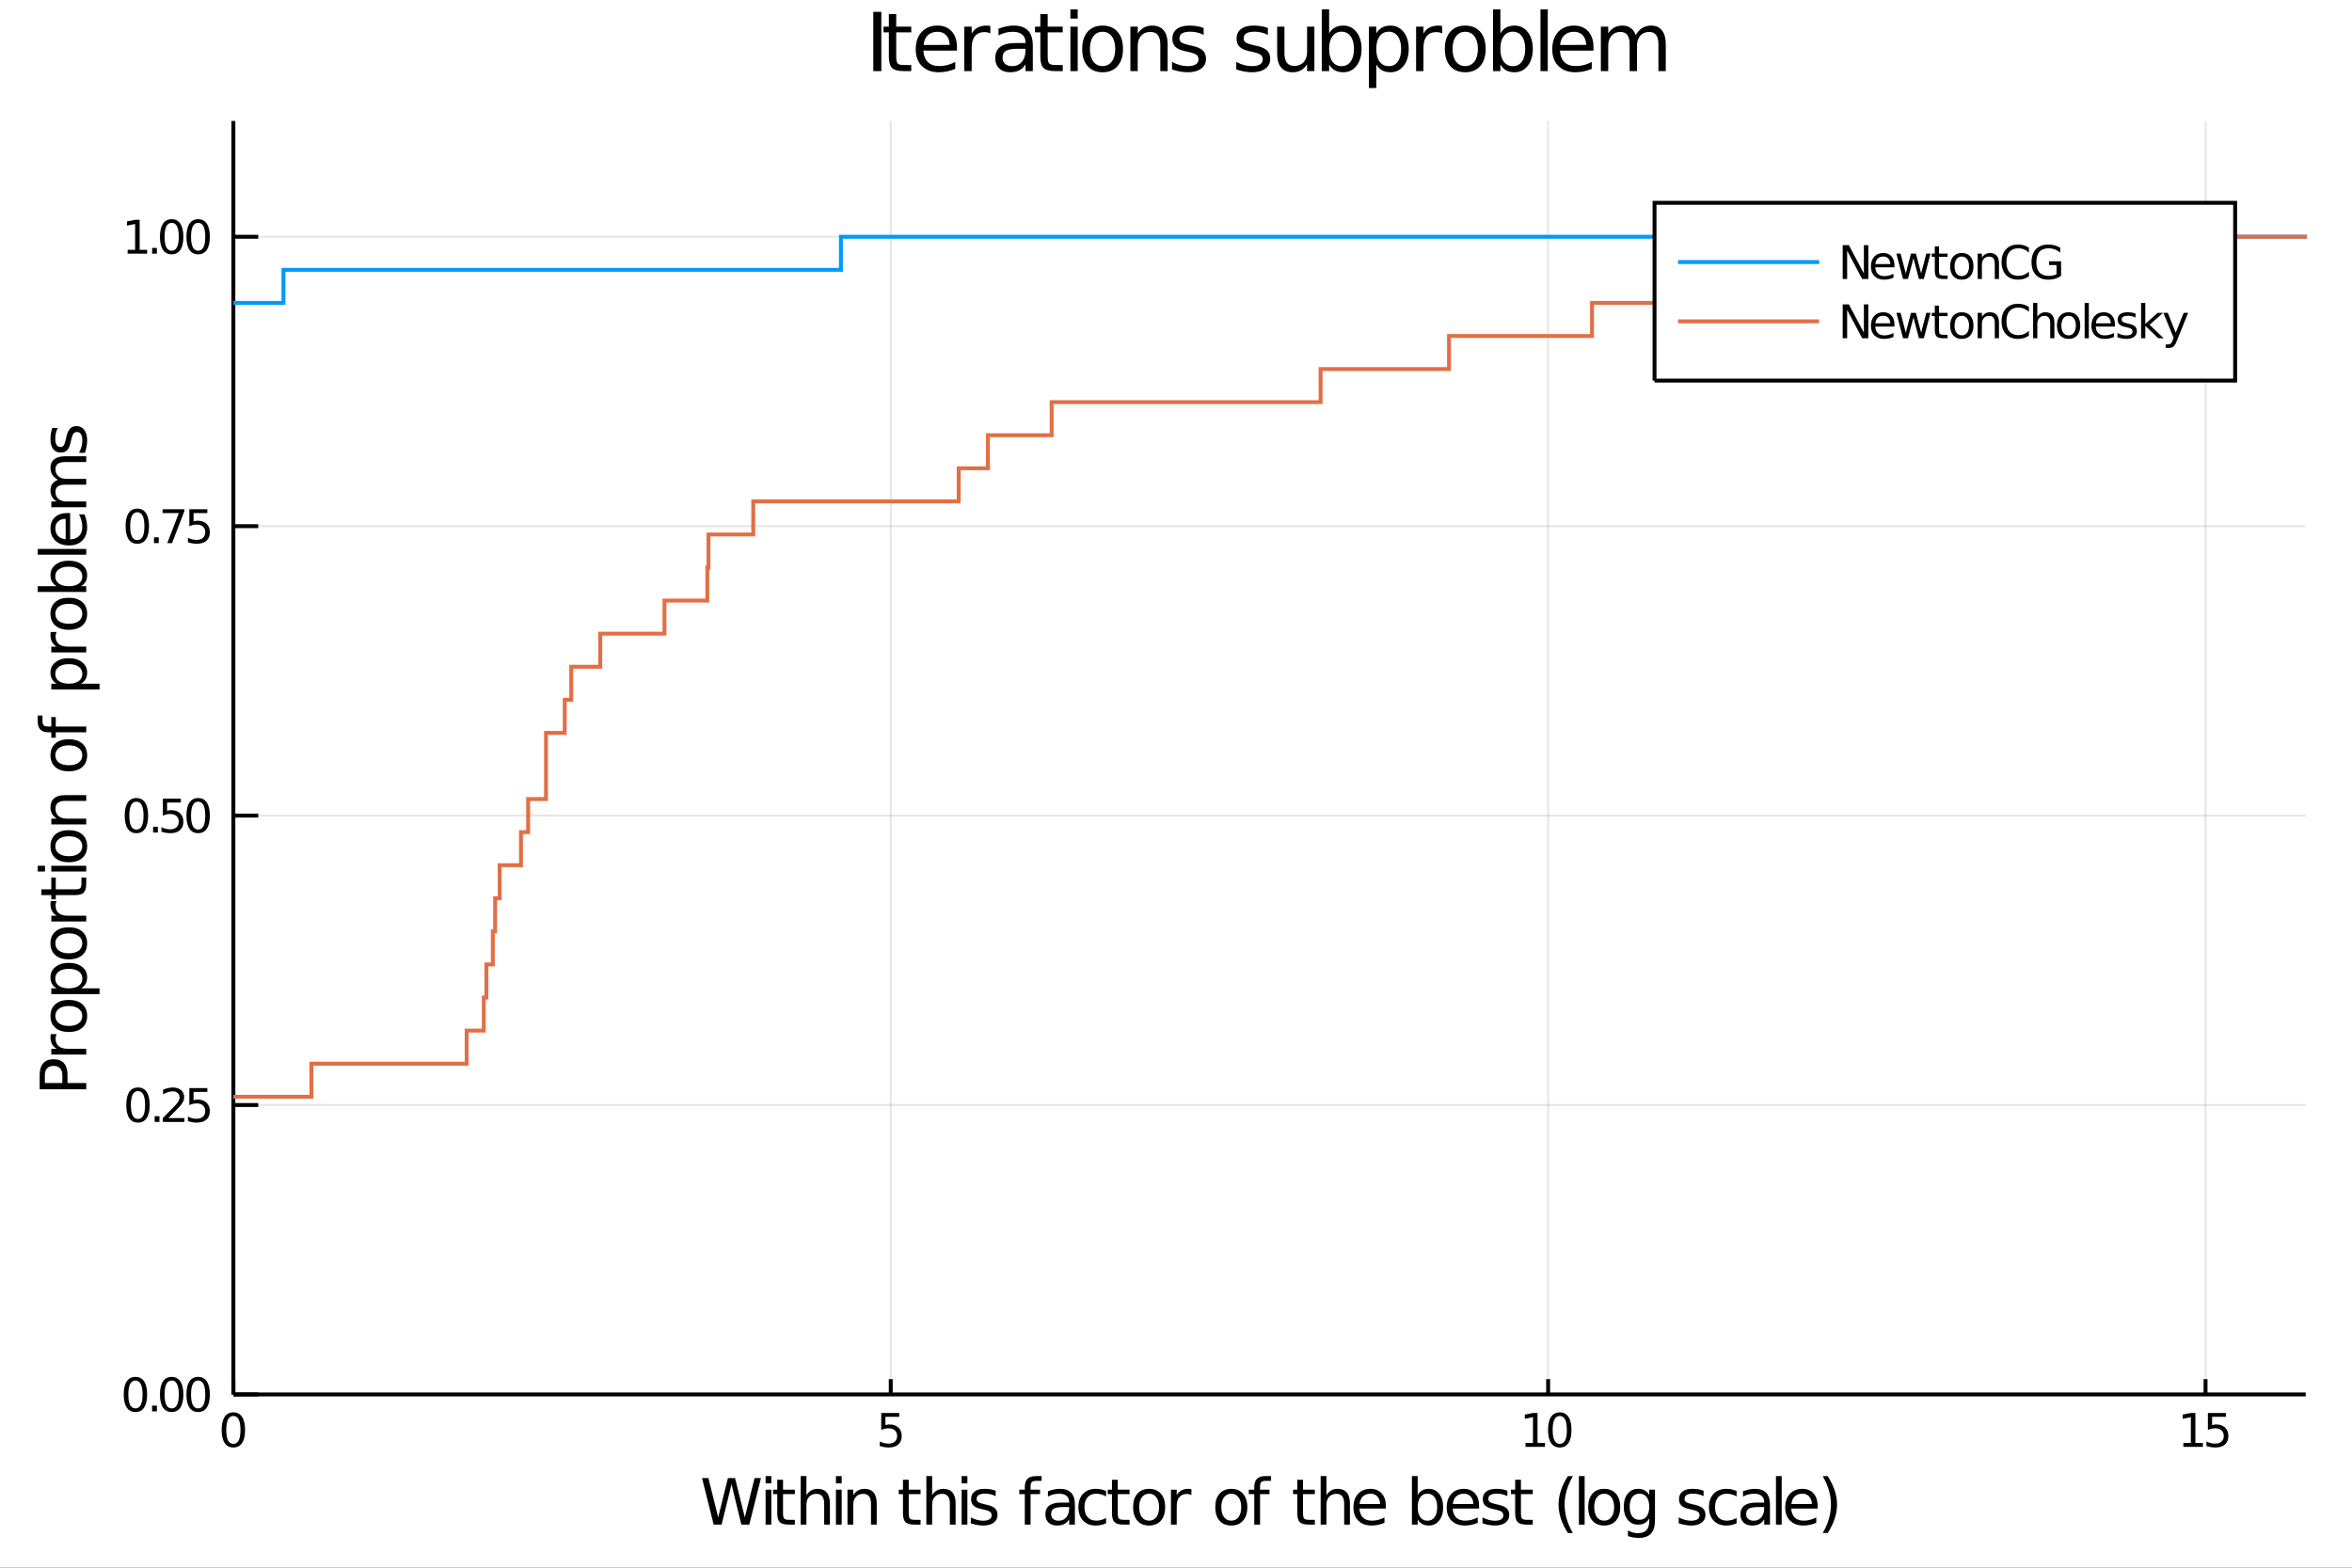 <?xml version="1.0" encoding="utf-8"?>
<svg xmlns="http://www.w3.org/2000/svg" xmlns:xlink="http://www.w3.org/1999/xlink" width="600" height="400" viewBox="0 0 2400 1600">
<rect x="0" y="0" width="2400" height="1600" fill="#333333" stroke="none"/>
<defs>
  <clipPath id="clip840">
    <rect x="0" y="0" width="2400" height="1600"/>
  </clipPath>
</defs>
<path clip-path="url(#clip840)" d="
M0 1600 L2400 1600 L2400 0 L0 0  Z
  " fill="#ffffff" fill-rule="evenodd" fill-opacity="1"/>
<defs>
  <clipPath id="clip841">
    <rect x="480" y="0" width="1681" height="1600"/>
  </clipPath>
</defs>
<path clip-path="url(#clip840)" d="
M238.13 1423.18 L2352.76 1423.18 L2352.76 123.472 L238.13 123.472  Z
  " fill="#ffffff" fill-rule="evenodd" fill-opacity="1"/>
<defs>
  <clipPath id="clip842">
    <rect x="238" y="123" width="2116" height="1301"/>
  </clipPath>
</defs>
<polyline clip-path="url(#clip842)" style="stroke:#000000; stroke-width:2; stroke-opacity:0.1; fill:none" points="
  238.13,1423.18 238.13,123.472 
  "/>
<polyline clip-path="url(#clip842)" style="stroke:#000000; stroke-width:2; stroke-opacity:0.1; fill:none" points="
  908.937,1423.18 908.937,123.472 
  "/>
<polyline clip-path="url(#clip842)" style="stroke:#000000; stroke-width:2; stroke-opacity:0.1; fill:none" points="
  1579.74,1423.18 1579.74,123.472 
  "/>
<polyline clip-path="url(#clip842)" style="stroke:#000000; stroke-width:2; stroke-opacity:0.1; fill:none" points="
  2250.55,1423.18 2250.55,123.472 
  "/>
<polyline clip-path="url(#clip842)" style="stroke:#000000; stroke-width:2; stroke-opacity:0.1; fill:none" points="
  238.13,1423.18 2352.76,1423.18 
  "/>
<polyline clip-path="url(#clip842)" style="stroke:#000000; stroke-width:2; stroke-opacity:0.1; fill:none" points="
  238.13,1127.79 2352.76,1127.79 
  "/>
<polyline clip-path="url(#clip842)" style="stroke:#000000; stroke-width:2; stroke-opacity:0.1; fill:none" points="
  238.13,832.404 2352.76,832.404 
  "/>
<polyline clip-path="url(#clip842)" style="stroke:#000000; stroke-width:2; stroke-opacity:0.1; fill:none" points="
  238.13,537.015 2352.76,537.015 
  "/>
<polyline clip-path="url(#clip842)" style="stroke:#000000; stroke-width:2; stroke-opacity:0.1; fill:none" points="
  238.13,241.627 2352.76,241.627 
  "/>
<polyline clip-path="url(#clip840)" style="stroke:#000000; stroke-width:4; stroke-opacity:1; fill:none" points="
  238.13,1423.18 2352.76,1423.18 
  "/>
<polyline clip-path="url(#clip840)" style="stroke:#000000; stroke-width:4; stroke-opacity:1; fill:none" points="
  238.13,1423.18 238.13,123.472 
  "/>
<polyline clip-path="url(#clip840)" style="stroke:#000000; stroke-width:4; stroke-opacity:1; fill:none" points="
  238.13,1423.18 238.13,1407.58 
  "/>
<polyline clip-path="url(#clip840)" style="stroke:#000000; stroke-width:4; stroke-opacity:1; fill:none" points="
  908.937,1423.18 908.937,1407.58 
  "/>
<polyline clip-path="url(#clip840)" style="stroke:#000000; stroke-width:4; stroke-opacity:1; fill:none" points="
  1579.74,1423.18 1579.74,1407.58 
  "/>
<polyline clip-path="url(#clip840)" style="stroke:#000000; stroke-width:4; stroke-opacity:1; fill:none" points="
  2250.55,1423.18 2250.55,1407.58 
  "/>
<polyline clip-path="url(#clip840)" style="stroke:#000000; stroke-width:4; stroke-opacity:1; fill:none" points="
  238.13,1423.18 263.506,1423.18 
  "/>
<polyline clip-path="url(#clip840)" style="stroke:#000000; stroke-width:4; stroke-opacity:1; fill:none" points="
  238.13,1127.79 263.506,1127.79 
  "/>
<polyline clip-path="url(#clip840)" style="stroke:#000000; stroke-width:4; stroke-opacity:1; fill:none" points="
  238.13,832.404 263.506,832.404 
  "/>
<polyline clip-path="url(#clip840)" style="stroke:#000000; stroke-width:4; stroke-opacity:1; fill:none" points="
  238.13,537.015 263.506,537.015 
  "/>
<polyline clip-path="url(#clip840)" style="stroke:#000000; stroke-width:4; stroke-opacity:1; fill:none" points="
  238.13,241.627 263.506,241.627 
  "/>
<path clip-path="url(#clip840)" d="M 0 0 M238.13 1445.17 Q234.519 1445.17 232.69 1448.74 Q230.885 1452.28 230.885 1459.41 Q230.885 1466.51 232.69 1470.08 Q234.519 1473.62 238.13 1473.62 Q241.764 1473.62 243.57 1470.08 Q245.399 1466.51 245.399 1459.41 Q245.399 1452.28 243.57 1448.74 Q241.764 1445.17 238.13 1445.17 M238.13 1441.47 Q243.94 1441.47 246.996 1446.07 Q250.074 1450.66 250.074 1459.41 Q250.074 1468.13 246.996 1472.74 Q243.94 1477.32 238.13 1477.32 Q232.32 1477.32 229.241 1472.74 Q226.186 1468.13 226.186 1459.41 Q226.186 1450.66 229.241 1446.07 Q232.32 1441.47 238.13 1441.47 Z" fill="#000000" fill-rule="evenodd" fill-opacity="1" /><path clip-path="url(#clip840)" d="M 0 0 M899.215 1442.09 L917.571 1442.09 L917.571 1446.03 L903.497 1446.03 L903.497 1454.5 Q904.516 1454.15 905.534 1453.99 Q906.553 1453.8 907.571 1453.8 Q913.358 1453.8 916.738 1456.98 Q920.118 1460.15 920.118 1465.56 Q920.118 1471.14 916.645 1474.24 Q913.173 1477.32 906.854 1477.32 Q904.678 1477.32 902.409 1476.95 Q900.164 1476.58 897.757 1475.84 L897.757 1471.14 Q899.84 1472.28 902.062 1472.83 Q904.284 1473.39 906.761 1473.39 Q910.766 1473.39 913.104 1471.28 Q915.442 1469.18 915.442 1465.56 Q915.442 1461.95 913.104 1459.85 Q910.766 1457.74 906.761 1457.74 Q904.886 1457.74 903.011 1458.16 Q901.159 1458.57 899.215 1459.45 L899.215 1442.09 Z" fill="#000000" fill-rule="evenodd" fill-opacity="1" /><path clip-path="url(#clip840)" d="M 0 0 M1556.62 1472.72 L1564.26 1472.72 L1564.26 1446.35 L1555.95 1448.02 L1555.95 1443.76 L1564.21 1442.09 L1568.89 1442.09 L1568.89 1472.72 L1576.53 1472.72 L1576.53 1476.65 L1556.62 1476.65 L1556.62 1472.72 Z" fill="#000000" fill-rule="evenodd" fill-opacity="1" /><path clip-path="url(#clip840)" d="M 0 0 M1591.6 1445.17 Q1587.98 1445.17 1586.16 1448.74 Q1584.35 1452.28 1584.35 1459.41 Q1584.35 1466.51 1586.16 1470.08 Q1587.98 1473.62 1591.6 1473.62 Q1595.23 1473.62 1597.04 1470.08 Q1598.86 1466.51 1598.86 1459.41 Q1598.86 1452.28 1597.04 1448.74 Q1595.23 1445.17 1591.6 1445.17 M1591.6 1441.47 Q1597.41 1441.47 1600.46 1446.07 Q1603.54 1450.66 1603.54 1459.41 Q1603.54 1468.13 1600.46 1472.74 Q1597.41 1477.32 1591.6 1477.32 Q1585.79 1477.32 1582.71 1472.74 Q1579.65 1468.13 1579.65 1459.41 Q1579.65 1450.66 1582.71 1446.07 Q1585.79 1441.47 1591.6 1441.47 Z" fill="#000000" fill-rule="evenodd" fill-opacity="1" /><path clip-path="url(#clip840)" d="M 0 0 M2227.92 1472.72 L2235.56 1472.72 L2235.56 1446.35 L2227.25 1448.02 L2227.25 1443.76 L2235.52 1442.09 L2240.19 1442.09 L2240.19 1472.72 L2247.83 1472.72 L2247.83 1476.65 L2227.92 1476.65 L2227.92 1472.72 Z" fill="#000000" fill-rule="evenodd" fill-opacity="1" /><path clip-path="url(#clip840)" d="M 0 0 M2252.95 1442.09 L2271.3 1442.09 L2271.3 1446.03 L2257.23 1446.03 L2257.23 1454.5 Q2258.25 1454.15 2259.27 1453.99 Q2260.28 1453.8 2261.3 1453.8 Q2267.09 1453.8 2270.47 1456.98 Q2273.85 1460.15 2273.85 1465.56 Q2273.85 1471.14 2270.38 1474.24 Q2266.9 1477.32 2260.59 1477.32 Q2258.41 1477.32 2256.14 1476.95 Q2253.9 1476.58 2251.49 1475.84 L2251.49 1471.14 Q2253.57 1472.28 2255.79 1472.83 Q2258.02 1473.39 2260.49 1473.39 Q2264.5 1473.39 2266.84 1471.28 Q2269.17 1469.18 2269.17 1465.56 Q2269.17 1461.95 2266.84 1459.85 Q2264.5 1457.74 2260.49 1457.74 Q2258.62 1457.74 2256.74 1458.16 Q2254.89 1458.57 2252.95 1459.45 L2252.95 1442.09 Z" fill="#000000" fill-rule="evenodd" fill-opacity="1" /><path clip-path="url(#clip840)" d="M 0 0 M138.205 1408.98 Q134.593 1408.98 132.765 1412.54 Q130.959 1416.08 130.959 1423.21 Q130.959 1430.32 132.765 1433.89 Q134.593 1437.43 138.205 1437.43 Q141.839 1437.43 143.644 1433.89 Q145.473 1430.32 145.473 1423.21 Q145.473 1416.08 143.644 1412.54 Q141.839 1408.98 138.205 1408.98 M138.205 1405.27 Q144.015 1405.27 147.07 1409.88 Q150.149 1414.46 150.149 1423.21 Q150.149 1431.94 147.07 1436.55 Q144.015 1441.13 138.205 1441.13 Q132.394 1441.13 129.316 1436.55 Q126.26 1431.94 126.26 1423.21 Q126.26 1414.46 129.316 1409.88 Q132.394 1405.27 138.205 1405.27 Z" fill="#000000" fill-rule="evenodd" fill-opacity="1" /><path clip-path="url(#clip840)" d="M 0 0 M155.218 1434.58 L160.103 1434.58 L160.103 1440.46 L155.218 1440.46 L155.218 1434.58 Z" fill="#000000" fill-rule="evenodd" fill-opacity="1" /><path clip-path="url(#clip840)" d="M 0 0 M175.172 1408.98 Q171.561 1408.98 169.732 1412.54 Q167.927 1416.08 167.927 1423.21 Q167.927 1430.32 169.732 1433.89 Q171.561 1437.43 175.172 1437.43 Q178.806 1437.43 180.612 1433.89 Q182.44 1430.32 182.44 1423.21 Q182.44 1416.08 180.612 1412.54 Q178.806 1408.98 175.172 1408.98 M175.172 1405.27 Q180.982 1405.27 184.038 1409.88 Q187.116 1414.46 187.116 1423.21 Q187.116 1431.94 184.038 1436.55 Q180.982 1441.13 175.172 1441.13 Q169.362 1441.13 166.283 1436.55 Q163.228 1431.94 163.228 1423.21 Q163.228 1414.46 166.283 1409.88 Q169.362 1405.27 175.172 1405.27 Z" fill="#000000" fill-rule="evenodd" fill-opacity="1" /><path clip-path="url(#clip840)" d="M 0 0 M202.186 1408.98 Q198.575 1408.98 196.746 1412.54 Q194.94 1416.08 194.94 1423.21 Q194.94 1430.32 196.746 1433.89 Q198.575 1437.43 202.186 1437.43 Q205.82 1437.43 207.625 1433.89 Q209.454 1430.32 209.454 1423.21 Q209.454 1416.08 207.625 1412.54 Q205.82 1408.98 202.186 1408.98 M202.186 1405.27 Q207.996 1405.27 211.051 1409.88 Q214.13 1414.46 214.13 1423.21 Q214.13 1431.94 211.051 1436.55 Q207.996 1441.13 202.186 1441.13 Q196.376 1441.13 193.297 1436.55 Q190.241 1431.94 190.241 1423.21 Q190.241 1414.46 193.297 1409.88 Q196.376 1405.27 202.186 1405.27 Z" fill="#000000" fill-rule="evenodd" fill-opacity="1" /><path clip-path="url(#clip840)" d="M 0 0 M140.797 1113.59 Q137.186 1113.59 135.357 1117.16 Q133.552 1120.7 133.552 1127.83 Q133.552 1134.93 135.357 1138.5 Q137.186 1142.04 140.797 1142.04 Q144.431 1142.04 146.237 1138.5 Q148.066 1134.93 148.066 1127.83 Q148.066 1120.7 146.237 1117.16 Q144.431 1113.59 140.797 1113.59 M140.797 1109.89 Q146.607 1109.89 149.663 1114.49 Q152.741 1119.08 152.741 1127.83 Q152.741 1136.55 149.663 1141.16 Q146.607 1145.74 140.797 1145.74 Q134.987 1145.74 131.908 1141.16 Q128.853 1136.55 128.853 1127.83 Q128.853 1119.08 131.908 1114.49 Q134.987 1109.89 140.797 1109.89 Z" fill="#000000" fill-rule="evenodd" fill-opacity="1" /><path clip-path="url(#clip840)" d="M 0 0 M157.811 1139.19 L162.695 1139.19 L162.695 1145.07 L157.811 1145.07 L157.811 1139.19 Z" fill="#000000" fill-rule="evenodd" fill-opacity="1" /><path clip-path="url(#clip840)" d="M 0 0 M171.792 1141.14 L188.112 1141.14 L188.112 1145.07 L166.167 1145.07 L166.167 1141.14 Q168.829 1138.38 173.413 1133.75 Q178.019 1129.1 179.2 1127.76 Q181.445 1125.23 182.325 1123.5 Q183.227 1121.74 183.227 1120.05 Q183.227 1117.29 181.283 1115.56 Q179.362 1113.82 176.26 1113.82 Q174.061 1113.82 171.607 1114.59 Q169.177 1115.35 166.399 1116.9 L166.399 1112.18 Q169.223 1111.04 171.677 1110.47 Q174.13 1109.89 176.167 1109.89 Q181.538 1109.89 184.732 1112.57 Q187.926 1115.26 187.926 1119.75 Q187.926 1121.88 187.116 1123.8 Q186.329 1125.7 184.223 1128.29 Q183.644 1128.96 180.542 1132.18 Q177.44 1135.37 171.792 1141.14 Z" fill="#000000" fill-rule="evenodd" fill-opacity="1" /><path clip-path="url(#clip840)" d="M 0 0 M193.227 1110.51 L211.584 1110.51 L211.584 1114.45 L197.51 1114.45 L197.51 1122.92 Q198.528 1122.57 199.547 1122.41 Q200.565 1122.22 201.584 1122.22 Q207.371 1122.22 210.75 1125.4 Q214.13 1128.57 214.13 1133.98 Q214.13 1139.56 210.658 1142.66 Q207.186 1145.74 200.866 1145.74 Q198.69 1145.74 196.422 1145.37 Q194.176 1145 191.769 1144.26 L191.769 1139.56 Q193.852 1140.7 196.075 1141.25 Q198.297 1141.81 200.774 1141.81 Q204.778 1141.81 207.116 1139.7 Q209.454 1137.59 209.454 1133.98 Q209.454 1130.37 207.116 1128.27 Q204.778 1126.16 200.774 1126.16 Q198.899 1126.16 197.024 1126.58 Q195.172 1126.99 193.227 1127.87 L193.227 1110.51 Z" fill="#000000" fill-rule="evenodd" fill-opacity="1" /><path clip-path="url(#clip840)" d="M 0 0 M139.2 818.202 Q135.589 818.202 133.76 821.767 Q131.955 825.309 131.955 832.438 Q131.955 839.545 133.76 843.11 Q135.589 846.651 139.2 846.651 Q142.834 846.651 144.64 843.11 Q146.468 839.545 146.468 832.438 Q146.468 825.309 144.64 821.767 Q142.834 818.202 139.2 818.202 M139.2 814.499 Q145.01 814.499 148.066 819.105 Q151.144 823.688 151.144 832.438 Q151.144 841.165 148.066 845.772 Q145.01 850.355 139.2 850.355 Q133.39 850.355 130.311 845.772 Q127.256 841.165 127.256 832.438 Q127.256 823.688 130.311 819.105 Q133.39 814.499 139.2 814.499 Z" fill="#000000" fill-rule="evenodd" fill-opacity="1" /><path clip-path="url(#clip840)" d="M 0 0 M156.214 843.804 L161.098 843.804 L161.098 849.684 L156.214 849.684 L156.214 843.804 Z" fill="#000000" fill-rule="evenodd" fill-opacity="1" /><path clip-path="url(#clip840)" d="M 0 0 M166.214 815.124 L184.57 815.124 L184.57 819.059 L170.496 819.059 L170.496 827.531 Q171.515 827.184 172.533 827.022 Q173.552 826.837 174.57 826.837 Q180.357 826.837 183.737 830.008 Q187.116 833.179 187.116 838.596 Q187.116 844.174 183.644 847.276 Q180.172 850.355 173.852 850.355 Q171.677 850.355 169.408 849.985 Q167.163 849.614 164.755 848.873 L164.755 844.174 Q166.839 845.309 169.061 845.864 Q171.283 846.42 173.76 846.42 Q177.765 846.42 180.102 844.313 Q182.44 842.207 182.44 838.596 Q182.44 834.985 180.102 832.878 Q177.765 830.772 173.76 830.772 Q171.885 830.772 170.01 831.188 Q168.158 831.605 166.214 832.485 L166.214 815.124 Z" fill="#000000" fill-rule="evenodd" fill-opacity="1" /><path clip-path="url(#clip840)" d="M 0 0 M202.186 818.202 Q198.575 818.202 196.746 821.767 Q194.94 825.309 194.94 832.438 Q194.94 839.545 196.746 843.11 Q198.575 846.651 202.186 846.651 Q205.82 846.651 207.625 843.11 Q209.454 839.545 209.454 832.438 Q209.454 825.309 207.625 821.767 Q205.82 818.202 202.186 818.202 M202.186 814.499 Q207.996 814.499 211.051 819.105 Q214.13 823.688 214.13 832.438 Q214.13 841.165 211.051 845.772 Q207.996 850.355 202.186 850.355 Q196.376 850.355 193.297 845.772 Q190.241 841.165 190.241 832.438 Q190.241 823.688 193.297 819.105 Q196.376 814.499 202.186 814.499 Z" fill="#000000" fill-rule="evenodd" fill-opacity="1" /><path clip-path="url(#clip840)" d="M 0 0 M140.103 522.814 Q136.492 522.814 134.663 526.379 Q132.857 529.921 132.857 537.05 Q132.857 544.157 134.663 547.721 Q136.492 551.263 140.103 551.263 Q143.737 551.263 145.542 547.721 Q147.371 544.157 147.371 537.05 Q147.371 529.921 145.542 526.379 Q143.737 522.814 140.103 522.814 M140.103 519.11 Q145.913 519.11 148.968 523.717 Q152.047 528.3 152.047 537.05 Q152.047 545.777 148.968 550.383 Q145.913 554.967 140.103 554.967 Q134.293 554.967 131.214 550.383 Q128.158 545.777 128.158 537.05 Q128.158 528.3 131.214 523.717 Q134.293 519.11 140.103 519.11 Z" fill="#000000" fill-rule="evenodd" fill-opacity="1" /><path clip-path="url(#clip840)" d="M 0 0 M157.116 548.416 L162.001 548.416 L162.001 554.295 L157.116 554.295 L157.116 548.416 Z" fill="#000000" fill-rule="evenodd" fill-opacity="1" /><path clip-path="url(#clip840)" d="M 0 0 M165.89 519.735 L188.112 519.735 L188.112 521.726 L175.565 554.295 L170.681 554.295 L182.487 523.671 L165.89 523.671 L165.89 519.735 Z" fill="#000000" fill-rule="evenodd" fill-opacity="1" /><path clip-path="url(#clip840)" d="M 0 0 M193.227 519.735 L211.584 519.735 L211.584 523.671 L197.51 523.671 L197.51 532.143 Q198.528 531.796 199.547 531.634 Q200.565 531.448 201.584 531.448 Q207.371 531.448 210.75 534.62 Q214.13 537.791 214.13 543.208 Q214.13 548.786 210.658 551.888 Q207.186 554.967 200.866 554.967 Q198.69 554.967 196.422 554.596 Q194.176 554.226 191.769 553.485 L191.769 548.786 Q193.852 549.921 196.075 550.476 Q198.297 551.032 200.774 551.032 Q204.778 551.032 207.116 548.925 Q209.454 546.819 209.454 543.208 Q209.454 539.596 207.116 537.49 Q204.778 535.384 200.774 535.384 Q198.899 535.384 197.024 535.8 Q195.172 536.217 193.227 537.097 L193.227 519.735 Z" fill="#000000" fill-rule="evenodd" fill-opacity="1" /><path clip-path="url(#clip840)" d="M 0 0 M130.242 254.972 L137.88 254.972 L137.88 228.607 L129.57 230.273 L129.57 226.014 L137.834 224.347 L142.51 224.347 L142.51 254.972 L150.149 254.972 L150.149 258.907 L130.242 258.907 L130.242 254.972 Z" fill="#000000" fill-rule="evenodd" fill-opacity="1" /><path clip-path="url(#clip840)" d="M 0 0 M155.218 253.028 L160.103 253.028 L160.103 258.907 L155.218 258.907 L155.218 253.028 Z" fill="#000000" fill-rule="evenodd" fill-opacity="1" /><path clip-path="url(#clip840)" d="M 0 0 M175.172 227.426 Q171.561 227.426 169.732 230.991 Q167.927 234.533 167.927 241.662 Q167.927 248.769 169.732 252.333 Q171.561 255.875 175.172 255.875 Q178.806 255.875 180.612 252.333 Q182.44 248.769 182.44 241.662 Q182.44 234.533 180.612 230.991 Q178.806 227.426 175.172 227.426 M175.172 223.722 Q180.982 223.722 184.038 228.329 Q187.116 232.912 187.116 241.662 Q187.116 250.389 184.038 254.995 Q180.982 259.579 175.172 259.579 Q169.362 259.579 166.283 254.995 Q163.228 250.389 163.228 241.662 Q163.228 232.912 166.283 228.329 Q169.362 223.722 175.172 223.722 Z" fill="#000000" fill-rule="evenodd" fill-opacity="1" /><path clip-path="url(#clip840)" d="M 0 0 M202.186 227.426 Q198.575 227.426 196.746 230.991 Q194.94 234.533 194.94 241.662 Q194.94 248.769 196.746 252.333 Q198.575 255.875 202.186 255.875 Q205.82 255.875 207.625 252.333 Q209.454 248.769 209.454 241.662 Q209.454 234.533 207.625 230.991 Q205.82 227.426 202.186 227.426 M202.186 223.722 Q207.996 223.722 211.051 228.329 Q214.13 232.912 214.13 241.662 Q214.13 250.389 211.051 254.995 Q207.996 259.579 202.186 259.579 Q196.376 259.579 193.297 254.995 Q190.241 250.389 190.241 241.662 Q190.241 232.912 193.297 228.329 Q196.376 223.722 202.186 223.722 Z" fill="#000000" fill-rule="evenodd" fill-opacity="1" /><path clip-path="url(#clip840)" d="M 0 0 M891.122 12.096 L899.305 12.096 L899.305 72.576 L891.122 72.576 L891.122 12.096 Z" fill="#000000" fill-rule="evenodd" fill-opacity="1" /><path clip-path="url(#clip840)" d="M 0 0 M914.496 14.324 L914.496 27.206 L929.849 27.206 L929.849 32.999 L914.496 32.999 L914.496 57.628 Q914.496 63.178 915.995 64.758 Q917.534 66.338 922.193 66.338 L929.849 66.338 L929.849 72.576 L922.193 72.576 Q913.564 72.576 910.283 69.376 Q907.002 66.135 907.002 57.628 L907.002 32.999 L901.533 32.999 L901.533 27.206 L907.002 27.206 L907.002 14.324 L914.496 14.324 Z" fill="#000000" fill-rule="evenodd" fill-opacity="1" /><path clip-path="url(#clip840)" d="M 0 0 M976.475 48.028 L976.475 51.673 L942.204 51.673 Q942.69 59.37 946.822 63.421 Q950.995 67.431 958.408 67.431 Q962.702 67.431 966.712 66.378 Q970.763 65.325 974.733 63.218 L974.733 70.267 Q970.722 71.968 966.51 72.86 Q962.297 73.751 957.962 73.751 Q947.106 73.751 940.746 67.431 Q934.426 61.112 934.426 50.337 Q934.426 39.197 940.422 32.675 Q946.458 26.112 956.666 26.112 Q965.821 26.112 971.128 32.026 Q976.475 37.9 976.475 48.028 M969.021 45.84 Q968.94 39.723 965.578 36.077 Q962.256 32.431 956.747 32.431 Q950.508 32.431 946.741 35.956 Q943.014 39.48 942.447 45.88 L969.021 45.84 Z" fill="#000000" fill-rule="evenodd" fill-opacity="1" /><path clip-path="url(#clip840)" d="M 0 0 M1010.58 34.173 Q1009.33 33.444 1007.83 33.12 Q1006.37 32.756 1004.59 32.756 Q998.269 32.756 994.866 36.888 Q991.504 40.979 991.504 48.676 L991.504 72.576 L984.009 72.576 L984.009 27.206 L991.504 27.206 L991.504 34.254 Q993.853 30.122 997.621 28.138 Q1001.39 26.112 1006.78 26.112 Q1007.55 26.112 1008.48 26.234 Q1009.41 26.315 1010.54 26.517 L1010.58 34.173 Z" fill="#000000" fill-rule="evenodd" fill-opacity="1" /><path clip-path="url(#clip840)" d="M 0 0 M1039.02 49.769 Q1029.99 49.769 1026.5 51.835 Q1023.02 53.901 1023.02 58.884 Q1023.02 62.854 1025.61 65.203 Q1028.25 67.512 1032.74 67.512 Q1038.94 67.512 1042.67 63.137 Q1046.43 58.722 1046.43 51.43 L1046.43 49.769 L1039.02 49.769 M1053.89 46.691 L1053.89 72.576 L1046.43 72.576 L1046.43 65.689 Q1043.88 69.821 1040.07 71.806 Q1036.27 73.751 1030.76 73.751 Q1023.79 73.751 1019.66 69.862 Q1015.57 65.933 1015.57 59.37 Q1015.57 51.714 1020.67 47.825 Q1025.81 43.936 1035.98 43.936 L1046.43 43.936 L1046.43 43.207 Q1046.43 38.062 1043.03 35.267 Q1039.67 32.431 1033.55 32.431 Q1029.66 32.431 1025.98 33.363 Q1022.29 34.295 1018.89 36.158 L1018.89 29.272 Q1022.98 27.692 1026.83 26.922 Q1030.68 26.112 1034.32 26.112 Q1044.17 26.112 1049.03 31.216 Q1053.89 36.32 1053.89 46.691 Z" fill="#000000" fill-rule="evenodd" fill-opacity="1" /><path clip-path="url(#clip840)" d="M 0 0 M1069.08 14.324 L1069.08 27.206 L1084.43 27.206 L1084.43 32.999 L1069.08 32.999 L1069.08 57.628 Q1069.08 63.178 1070.58 64.758 Q1072.12 66.338 1076.78 66.338 L1084.43 66.338 L1084.43 72.576 L1076.78 72.576 Q1068.15 72.576 1064.87 69.376 Q1061.58 66.135 1061.58 57.628 L1061.58 32.999 L1056.12 32.999 L1056.12 27.206 L1061.58 27.206 L1061.58 14.324 L1069.08 14.324 Z" fill="#000000" fill-rule="evenodd" fill-opacity="1" /><path clip-path="url(#clip840)" d="M 0 0 M1092.25 27.206 L1099.7 27.206 L1099.7 72.576 L1092.25 72.576 L1092.25 27.206 M1092.25 9.544 L1099.7 9.544 L1099.7 18.983 L1092.25 18.983 L1092.25 9.544 Z" fill="#000000" fill-rule="evenodd" fill-opacity="1" /><path clip-path="url(#clip840)" d="M 0 0 M1125.1 32.431 Q1119.11 32.431 1115.62 37.131 Q1112.14 41.789 1112.14 49.931 Q1112.14 58.074 1115.58 62.773 Q1119.07 67.431 1125.1 67.431 Q1131.06 67.431 1134.54 62.732 Q1138.02 58.033 1138.02 49.931 Q1138.02 41.87 1134.54 37.171 Q1131.06 32.431 1125.1 32.431 M1125.1 26.112 Q1134.82 26.112 1140.37 32.431 Q1145.92 38.751 1145.92 49.931 Q1145.92 61.071 1140.37 67.431 Q1134.82 73.751 1125.1 73.751 Q1115.34 73.751 1109.79 67.431 Q1104.28 61.071 1104.28 49.931 Q1104.28 38.751 1109.79 32.431 Q1115.34 26.112 1125.1 26.112 Z" fill="#000000" fill-rule="evenodd" fill-opacity="1" /><path clip-path="url(#clip840)" d="M 0 0 M1191.46 45.192 L1191.46 72.576 L1184 72.576 L1184 45.435 Q1184 38.994 1181.49 35.794 Q1178.98 32.594 1173.96 32.594 Q1167.92 32.594 1164.44 36.442 Q1160.95 40.29 1160.95 46.934 L1160.95 72.576 L1153.46 72.576 L1153.46 27.206 L1160.95 27.206 L1160.95 34.254 Q1163.63 30.163 1167.23 28.138 Q1170.88 26.112 1175.62 26.112 Q1183.44 26.112 1187.45 30.973 Q1191.46 35.794 1191.46 45.192 Z" fill="#000000" fill-rule="evenodd" fill-opacity="1" /><path clip-path="url(#clip840)" d="M 0 0 M1228.2 28.543 L1228.2 35.591 Q1225.04 33.971 1221.64 33.161 Q1218.23 32.35 1214.59 32.35 Q1209.04 32.35 1206.24 34.052 Q1203.49 35.753 1203.49 39.156 Q1203.49 41.749 1205.47 43.248 Q1207.46 44.706 1213.45 46.043 L1216 46.61 Q1223.94 48.311 1227.27 51.43 Q1230.63 54.509 1230.63 60.059 Q1230.63 66.378 1225.61 70.064 Q1220.62 73.751 1211.87 73.751 Q1208.23 73.751 1204.26 73.022 Q1200.33 72.333 1195.95 70.915 L1195.95 63.218 Q1200.08 65.365 1204.1 66.459 Q1208.11 67.512 1212.03 67.512 Q1217.3 67.512 1220.14 65.73 Q1222.97 63.907 1222.97 60.626 Q1222.97 57.588 1220.91 55.967 Q1218.88 54.347 1211.95 52.848 L1209.36 52.24 Q1202.43 50.782 1199.36 47.785 Q1196.28 44.746 1196.28 39.48 Q1196.28 33.08 1200.81 29.596 Q1205.35 26.112 1213.7 26.112 Q1217.83 26.112 1221.47 26.72 Q1225.12 27.327 1228.2 28.543 Z" fill="#000000" fill-rule="evenodd" fill-opacity="1" /><path clip-path="url(#clip840)" d="M 0 0 M1293.74 28.543 L1293.74 35.591 Q1290.58 33.971 1287.18 33.161 Q1283.78 32.35 1280.13 32.35 Q1274.58 32.35 1271.79 34.052 Q1269.03 35.753 1269.03 39.156 Q1269.03 41.749 1271.02 43.248 Q1273 44.706 1279 46.043 L1281.55 46.61 Q1289.49 48.311 1292.81 51.43 Q1296.17 54.509 1296.17 60.059 Q1296.17 66.378 1291.15 70.064 Q1286.17 73.751 1277.42 73.751 Q1273.77 73.751 1269.8 73.022 Q1265.87 72.333 1261.5 70.915 L1261.5 63.218 Q1265.63 65.365 1269.64 66.459 Q1273.65 67.512 1277.58 67.512 Q1282.84 67.512 1285.68 65.73 Q1288.52 63.907 1288.52 60.626 Q1288.52 57.588 1286.45 55.967 Q1284.42 54.347 1277.5 52.848 L1274.9 52.24 Q1267.98 50.782 1264.9 47.785 Q1261.82 44.746 1261.82 39.48 Q1261.82 33.08 1266.36 29.596 Q1270.89 26.112 1279.24 26.112 Q1283.37 26.112 1287.02 26.72 Q1290.66 27.327 1293.74 28.543 Z" fill="#000000" fill-rule="evenodd" fill-opacity="1" /><path clip-path="url(#clip840)" d="M 0 0 M1303.22 54.671 L1303.22 27.206 L1310.67 27.206 L1310.67 54.387 Q1310.67 60.828 1313.19 64.069 Q1315.7 67.269 1320.72 67.269 Q1326.76 67.269 1330.24 63.421 Q1333.76 59.573 1333.76 52.929 L1333.76 27.206 L1341.22 27.206 L1341.22 72.576 L1333.76 72.576 L1333.76 65.608 Q1331.05 69.74 1327.45 71.766 Q1323.88 73.751 1319.14 73.751 Q1311.32 73.751 1307.27 68.89 Q1303.22 64.029 1303.22 54.671 M1321.98 26.112 L1321.98 26.112 Z" fill="#000000" fill-rule="evenodd" fill-opacity="1" /><path clip-path="url(#clip840)" d="M 0 0 M1381.61 49.931 Q1381.61 41.708 1378.2 37.05 Q1374.84 32.35 1368.93 32.35 Q1363.01 32.35 1359.61 37.05 Q1356.25 41.708 1356.25 49.931 Q1356.25 58.155 1359.61 62.854 Q1363.01 67.512 1368.93 67.512 Q1374.84 67.512 1378.2 62.854 Q1381.61 58.155 1381.61 49.931 M1356.25 34.092 Q1358.6 30.041 1362.16 28.097 Q1365.77 26.112 1370.75 26.112 Q1379.01 26.112 1384.16 32.675 Q1389.34 39.237 1389.34 49.931 Q1389.34 60.626 1384.16 67.188 Q1379.01 73.751 1370.75 73.751 Q1365.77 73.751 1362.16 71.806 Q1358.6 69.821 1356.25 65.77 L1356.25 72.576 L1348.75 72.576 L1348.75 9.544 L1356.25 9.544 L1356.25 34.092 Z" fill="#000000" fill-rule="evenodd" fill-opacity="1" /><path clip-path="url(#clip840)" d="M 0 0 M1404.37 65.77 L1404.37 89.833 L1396.88 89.833 L1396.88 27.206 L1404.37 27.206 L1404.37 34.092 Q1406.72 30.041 1410.29 28.097 Q1413.89 26.112 1418.87 26.112 Q1427.14 26.112 1432.28 32.675 Q1437.47 39.237 1437.47 49.931 Q1437.47 60.626 1432.28 67.188 Q1427.14 73.751 1418.87 73.751 Q1413.89 73.751 1410.29 71.806 Q1406.72 69.821 1404.37 65.77 M1429.73 49.931 Q1429.73 41.708 1426.33 37.05 Q1422.97 32.35 1417.05 32.35 Q1411.14 32.35 1407.73 37.05 Q1404.37 41.708 1404.37 49.931 Q1404.37 58.155 1407.73 62.854 Q1411.14 67.512 1417.05 67.512 Q1422.97 67.512 1426.33 62.854 Q1429.73 58.155 1429.73 49.931 Z" fill="#000000" fill-rule="evenodd" fill-opacity="1" /><path clip-path="url(#clip840)" d="M 0 0 M1471.58 34.173 Q1470.32 33.444 1468.82 33.12 Q1467.36 32.756 1465.58 32.756 Q1459.26 32.756 1455.86 36.888 Q1452.5 40.979 1452.5 48.676 L1452.5 72.576 L1445 72.576 L1445 27.206 L1452.5 27.206 L1452.5 34.254 Q1454.85 30.122 1458.61 28.138 Q1462.38 26.112 1467.77 26.112 Q1468.54 26.112 1469.47 26.234 Q1470.4 26.315 1471.54 26.517 L1471.58 34.173 Z" fill="#000000" fill-rule="evenodd" fill-opacity="1" /><path clip-path="url(#clip840)" d="M 0 0 M1495.15 32.431 Q1489.16 32.431 1485.67 37.131 Q1482.19 41.789 1482.19 49.931 Q1482.19 58.074 1485.63 62.773 Q1489.12 67.431 1495.15 67.431 Q1501.11 67.431 1504.59 62.732 Q1508.07 58.033 1508.07 49.931 Q1508.07 41.87 1504.59 37.171 Q1501.11 32.431 1495.15 32.431 M1495.15 26.112 Q1504.87 26.112 1510.42 32.431 Q1515.97 38.751 1515.97 49.931 Q1515.97 61.071 1510.42 67.431 Q1504.87 73.751 1495.15 73.751 Q1485.39 73.751 1479.84 67.431 Q1474.33 61.071 1474.33 49.931 Q1474.33 38.751 1479.84 32.431 Q1485.39 26.112 1495.15 26.112 Z" fill="#000000" fill-rule="evenodd" fill-opacity="1" /><path clip-path="url(#clip840)" d="M 0 0 M1556.36 49.931 Q1556.36 41.708 1552.96 37.05 Q1549.6 32.35 1543.68 32.35 Q1537.77 32.35 1534.37 37.05 Q1531 41.708 1531 49.931 Q1531 58.155 1534.37 62.854 Q1537.77 67.512 1543.68 67.512 Q1549.6 67.512 1552.96 62.854 Q1556.36 58.155 1556.36 49.931 M1531 34.092 Q1533.35 30.041 1536.92 28.097 Q1540.52 26.112 1545.51 26.112 Q1553.77 26.112 1558.91 32.675 Q1564.1 39.237 1564.1 49.931 Q1564.1 60.626 1558.91 67.188 Q1553.77 73.751 1545.51 73.751 Q1540.52 73.751 1536.92 71.806 Q1533.35 69.821 1531 65.77 L1531 72.576 L1523.51 72.576 L1523.51 9.544 L1531 9.544 L1531 34.092 Z" fill="#000000" fill-rule="evenodd" fill-opacity="1" /><path clip-path="url(#clip840)" d="M 0 0 M1571.92 9.544 L1579.37 9.544 L1579.37 72.576 L1571.92 72.576 L1571.92 9.544 Z" fill="#000000" fill-rule="evenodd" fill-opacity="1" /><path clip-path="url(#clip840)" d="M 0 0 M1626 48.028 L1626 51.673 L1591.73 51.673 Q1592.21 59.37 1596.34 63.421 Q1600.52 67.431 1607.93 67.431 Q1612.22 67.431 1616.23 66.378 Q1620.28 65.325 1624.25 63.218 L1624.25 70.267 Q1620.24 71.968 1616.03 72.86 Q1611.82 73.751 1607.48 73.751 Q1596.63 73.751 1590.27 67.431 Q1583.95 61.112 1583.95 50.337 Q1583.95 39.197 1589.94 32.675 Q1595.98 26.112 1606.19 26.112 Q1615.34 26.112 1620.65 32.026 Q1626 37.9 1626 48.028 M1618.54 45.84 Q1618.46 39.723 1615.1 36.077 Q1611.78 32.431 1606.27 32.431 Q1600.03 32.431 1596.26 35.956 Q1592.54 39.48 1591.97 45.88 L1618.54 45.84 Z" fill="#000000" fill-rule="evenodd" fill-opacity="1" /><path clip-path="url(#clip840)" d="M 0 0 M1669.14 35.915 Q1671.93 30.892 1675.82 28.502 Q1679.71 26.112 1684.98 26.112 Q1692.07 26.112 1695.92 31.095 Q1699.76 36.037 1699.76 45.192 L1699.76 72.576 L1692.27 72.576 L1692.27 45.435 Q1692.27 38.913 1689.96 35.753 Q1687.65 32.594 1682.91 32.594 Q1677.12 32.594 1673.76 36.442 Q1670.39 40.29 1670.39 46.934 L1670.39 72.576 L1662.9 72.576 L1662.9 45.435 Q1662.9 38.873 1660.59 35.753 Q1658.28 32.594 1653.46 32.594 Q1647.75 32.594 1644.39 36.482 Q1641.03 40.331 1641.03 46.934 L1641.03 72.576 L1633.53 72.576 L1633.53 27.206 L1641.03 27.206 L1641.03 34.254 Q1643.58 30.082 1647.14 28.097 Q1650.71 26.112 1655.61 26.112 Q1660.55 26.112 1663.99 28.624 Q1667.48 31.135 1669.14 35.915 Z" fill="#000000" fill-rule="evenodd" fill-opacity="1" /><path clip-path="url(#clip840)" d="M 0 0 M716.355 1508.52 L722.848 1508.52 L732.842 1548.69 L742.804 1508.52 L750.029 1508.52 L760.023 1548.69 L769.986 1508.52 L776.511 1508.52 L764.575 1556.04 L756.49 1556.04 L746.464 1514.79 L736.343 1556.04 L728.259 1556.04 L716.355 1508.52 Z" fill="#000000" fill-rule="evenodd" fill-opacity="1" /><path clip-path="url(#clip840)" d="M 0 0 M781.221 1520.4 L787.078 1520.4 L787.078 1556.04 L781.221 1556.04 L781.221 1520.4 M781.221 1506.52 L787.078 1506.52 L787.078 1513.93 L781.221 1513.93 L781.221 1506.52 Z" fill="#000000" fill-rule="evenodd" fill-opacity="1" /><path clip-path="url(#clip840)" d="M 0 0 M799.013 1510.27 L799.013 1520.4 L811.076 1520.4 L811.076 1524.95 L799.013 1524.95 L799.013 1544.3 Q799.013 1548.66 800.191 1549.9 Q801.4 1551.14 805.061 1551.14 L811.076 1551.14 L811.076 1556.04 L805.061 1556.04 Q798.281 1556.04 795.703 1553.53 Q793.125 1550.98 793.125 1544.3 L793.125 1524.95 L788.828 1524.95 L788.828 1520.4 L793.125 1520.4 L793.125 1510.27 L799.013 1510.27 Z" fill="#000000" fill-rule="evenodd" fill-opacity="1" /><path clip-path="url(#clip840)" d="M 0 0 M846.852 1534.53 L846.852 1556.04 L840.995 1556.04 L840.995 1534.72 Q840.995 1529.66 839.022 1527.14 Q837.048 1524.63 833.102 1524.63 Q828.359 1524.63 825.622 1527.65 Q822.885 1530.68 822.885 1535.9 L822.885 1556.04 L816.996 1556.04 L816.996 1506.52 L822.885 1506.52 L822.885 1525.93 Q824.985 1522.72 827.818 1521.13 Q830.683 1519.54 834.407 1519.54 Q840.55 1519.54 843.701 1523.36 Q846.852 1527.14 846.852 1534.53 Z" fill="#000000" fill-rule="evenodd" fill-opacity="1" /><path clip-path="url(#clip840)" d="M 0 0 M852.995 1520.4 L858.851 1520.4 L858.851 1556.04 L852.995 1556.04 L852.995 1520.4 M852.995 1506.52 L858.851 1506.52 L858.851 1513.93 L852.995 1513.93 L852.995 1506.52 Z" fill="#000000" fill-rule="evenodd" fill-opacity="1" /><path clip-path="url(#clip840)" d="M 0 0 M894.626 1534.53 L894.626 1556.04 L888.77 1556.04 L888.77 1534.72 Q888.77 1529.66 886.796 1527.14 Q884.823 1524.63 880.876 1524.63 Q876.134 1524.63 873.397 1527.65 Q870.659 1530.68 870.659 1535.9 L870.659 1556.04 L864.771 1556.04 L864.771 1520.4 L870.659 1520.4 L870.659 1525.93 Q872.76 1522.72 875.593 1521.13 Q878.457 1519.54 882.181 1519.54 Q888.324 1519.54 891.475 1523.36 Q894.626 1527.14 894.626 1534.53 Z" fill="#000000" fill-rule="evenodd" fill-opacity="1" /><path clip-path="url(#clip840)" d="M 0 0 M927.282 1510.27 L927.282 1520.4 L939.345 1520.4 L939.345 1524.95 L927.282 1524.95 L927.282 1544.3 Q927.282 1548.66 928.46 1549.9 Q929.669 1551.14 933.33 1551.14 L939.345 1551.14 L939.345 1556.04 L933.33 1556.04 Q926.55 1556.04 923.972 1553.53 Q921.394 1550.98 921.394 1544.3 L921.394 1524.95 L917.097 1524.95 L917.097 1520.4 L921.394 1520.4 L921.394 1510.27 L927.282 1510.27 Z" fill="#000000" fill-rule="evenodd" fill-opacity="1" /><path clip-path="url(#clip840)" d="M 0 0 M975.121 1534.53 L975.121 1556.04 L969.264 1556.04 L969.264 1534.72 Q969.264 1529.66 967.291 1527.14 Q965.317 1524.63 961.371 1524.63 Q956.628 1524.63 953.891 1527.65 Q951.154 1530.68 951.154 1535.9 L951.154 1556.04 L945.265 1556.04 L945.265 1506.52 L951.154 1506.52 L951.154 1525.93 Q953.254 1522.72 956.087 1521.13 Q958.952 1519.54 962.676 1519.54 Q968.819 1519.54 971.97 1523.36 Q975.121 1527.14 975.121 1534.53 Z" fill="#000000" fill-rule="evenodd" fill-opacity="1" /><path clip-path="url(#clip840)" d="M 0 0 M981.264 1520.4 L987.12 1520.4 L987.12 1556.04 L981.264 1556.04 L981.264 1520.4 M981.264 1506.52 L987.12 1506.52 L987.12 1513.93 L981.264 1513.93 L981.264 1506.52 Z" fill="#000000" fill-rule="evenodd" fill-opacity="1" /><path clip-path="url(#clip840)" d="M 0 0 M1015.99 1521.45 L1015.99 1526.98 Q1013.51 1525.71 1010.83 1525.07 Q1008.16 1524.44 1005.29 1524.44 Q1000.93 1524.44 998.737 1525.77 Q996.573 1527.11 996.573 1529.79 Q996.573 1531.82 998.133 1533 Q999.692 1534.15 1004.4 1535.2 L1006.41 1535.64 Q1012.65 1536.98 1015.26 1539.43 Q1017.9 1541.85 1017.9 1546.21 Q1017.9 1551.17 1013.95 1554.07 Q1010.04 1556.97 1003.16 1556.97 Q1000.3 1556.97 997.178 1556.39 Q994.09 1555.85 990.653 1554.74 L990.653 1548.69 Q993.899 1550.38 997.05 1551.24 Q1000.2 1552.07 1003.29 1552.07 Q1007.43 1552.07 1009.65 1550.66 Q1011.88 1549.23 1011.88 1546.65 Q1011.88 1544.27 1010.26 1542.99 Q1008.67 1541.72 1003.23 1540.54 L1001.19 1540.07 Q995.746 1538.92 993.327 1536.56 Q990.908 1534.18 990.908 1530.04 Q990.908 1525.01 994.472 1522.27 Q998.037 1519.54 1004.59 1519.54 Q1007.84 1519.54 1010.7 1520.01 Q1013.57 1520.49 1015.99 1521.45 Z" fill="#000000" fill-rule="evenodd" fill-opacity="1" /><path clip-path="url(#clip840)" d="M 0 0 M1062.81 1506.52 L1062.81 1511.39 L1057.21 1511.39 Q1054.06 1511.39 1052.81 1512.66 Q1051.6 1513.93 1051.6 1517.24 L1051.6 1520.4 L1061.25 1520.4 L1061.25 1524.95 L1051.6 1524.95 L1051.6 1556.04 L1045.72 1556.04 L1045.72 1524.95 L1040.11 1524.95 L1040.11 1520.4 L1045.72 1520.4 L1045.72 1517.91 Q1045.72 1511.96 1048.49 1509.26 Q1051.25 1506.52 1057.27 1506.52 L1062.81 1506.52 Z" fill="#000000" fill-rule="evenodd" fill-opacity="1" /><path clip-path="url(#clip840)" d="M 0 0 M1085.15 1538.12 Q1078.05 1538.12 1075.32 1539.75 Q1072.58 1541.37 1072.58 1545.29 Q1072.58 1548.4 1074.62 1550.25 Q1076.69 1552.07 1080.22 1552.07 Q1085.09 1552.07 1088.02 1548.63 Q1090.98 1545.16 1090.98 1539.43 L1090.98 1538.12 L1085.15 1538.12 M1096.83 1535.71 L1096.83 1556.04 L1090.98 1556.04 L1090.98 1550.63 Q1088.97 1553.88 1085.98 1555.44 Q1082.99 1556.97 1078.66 1556.97 Q1073.18 1556.97 1069.94 1553.91 Q1066.72 1550.82 1066.72 1545.67 Q1066.72 1539.65 1070.73 1536.6 Q1074.78 1533.54 1082.76 1533.54 L1090.98 1533.54 L1090.98 1532.97 Q1090.98 1528.93 1088.3 1526.73 Q1085.66 1524.5 1080.86 1524.5 Q1077.8 1524.5 1074.9 1525.23 Q1072.01 1525.97 1069.33 1527.43 L1069.33 1522.02 Q1072.55 1520.78 1075.57 1520.17 Q1078.6 1519.54 1081.46 1519.54 Q1089.19 1519.54 1093.01 1523.55 Q1096.83 1527.56 1096.83 1535.71 Z" fill="#000000" fill-rule="evenodd" fill-opacity="1" /><path clip-path="url(#clip840)" d="M 0 0 M1128.63 1521.76 L1128.63 1527.24 Q1126.15 1525.87 1123.63 1525.2 Q1121.15 1524.5 1118.6 1524.5 Q1112.91 1524.5 1109.76 1528.13 Q1106.6 1531.73 1106.6 1538.25 Q1106.6 1544.78 1109.76 1548.4 Q1112.91 1552 1118.6 1552 Q1121.15 1552 1123.63 1551.33 Q1126.15 1550.63 1128.63 1549.26 L1128.63 1554.68 Q1126.18 1555.82 1123.54 1556.39 Q1120.93 1556.97 1117.97 1556.97 Q1109.91 1556.97 1105.17 1551.91 Q1100.43 1546.85 1100.43 1538.25 Q1100.43 1529.53 1105.2 1524.53 Q1110.01 1519.54 1118.35 1519.54 Q1121.05 1519.54 1123.63 1520.11 Q1126.21 1520.65 1128.63 1521.76 Z" fill="#000000" fill-rule="evenodd" fill-opacity="1" /><path clip-path="url(#clip840)" d="M 0 0 M1140.57 1510.27 L1140.57 1520.4 L1152.63 1520.4 L1152.63 1524.95 L1140.57 1524.95 L1140.57 1544.3 Q1140.57 1548.66 1141.74 1549.9 Q1142.95 1551.14 1146.61 1551.14 L1152.63 1551.14 L1152.63 1556.04 L1146.61 1556.04 Q1139.83 1556.04 1137.26 1553.53 Q1134.68 1550.98 1134.68 1544.3 L1134.68 1524.95 L1130.38 1524.95 L1130.38 1520.4 L1134.68 1520.4 L1134.68 1510.27 L1140.57 1510.27 Z" fill="#000000" fill-rule="evenodd" fill-opacity="1" /><path clip-path="url(#clip840)" d="M 0 0 M1172.58 1524.5 Q1167.87 1524.5 1165.14 1528.19 Q1162.4 1531.85 1162.4 1538.25 Q1162.4 1544.65 1165.11 1548.34 Q1167.84 1552 1172.58 1552 Q1177.26 1552 1180 1548.31 Q1182.74 1544.62 1182.74 1538.25 Q1182.74 1531.92 1180 1528.23 Q1177.26 1524.5 1172.58 1524.5 M1172.58 1519.54 Q1180.22 1519.54 1184.58 1524.5 Q1188.94 1529.47 1188.94 1538.25 Q1188.94 1547 1184.58 1552 Q1180.22 1556.97 1172.58 1556.97 Q1164.91 1556.97 1160.55 1552 Q1156.22 1547 1156.22 1538.25 Q1156.22 1529.47 1160.55 1524.5 Q1164.91 1519.54 1172.58 1519.54 Z" fill="#000000" fill-rule="evenodd" fill-opacity="1" /><path clip-path="url(#clip840)" d="M 0 0 M1215.74 1525.87 Q1214.76 1525.3 1213.58 1525.04 Q1212.43 1524.76 1211.03 1524.76 Q1206.07 1524.76 1203.39 1528 Q1200.75 1531.22 1200.75 1537.27 L1200.75 1556.04 L1194.86 1556.04 L1194.86 1520.4 L1200.75 1520.4 L1200.75 1525.93 Q1202.6 1522.69 1205.56 1521.13 Q1208.52 1519.54 1212.75 1519.54 Q1213.36 1519.54 1214.09 1519.63 Q1214.82 1519.7 1215.71 1519.85 L1215.74 1525.87 Z" fill="#000000" fill-rule="evenodd" fill-opacity="1" /><path clip-path="url(#clip840)" d="M 0 0 M1256.42 1524.5 Q1251.71 1524.5 1248.97 1528.19 Q1246.24 1531.85 1246.24 1538.25 Q1246.24 1544.65 1248.94 1548.34 Q1251.68 1552 1256.42 1552 Q1261.1 1552 1263.84 1548.31 Q1266.57 1544.62 1266.57 1538.25 Q1266.57 1531.92 1263.84 1528.23 Q1261.1 1524.5 1256.42 1524.5 M1256.42 1519.54 Q1264.06 1519.54 1268.42 1524.5 Q1272.78 1529.47 1272.78 1538.25 Q1272.78 1547 1268.42 1552 Q1264.06 1556.97 1256.42 1556.97 Q1248.75 1556.97 1244.39 1552 Q1240.06 1547 1240.06 1538.25 Q1240.06 1529.47 1244.39 1524.5 Q1248.75 1519.54 1256.42 1519.54 Z" fill="#000000" fill-rule="evenodd" fill-opacity="1" /><path clip-path="url(#clip840)" d="M 0 0 M1296.97 1506.52 L1296.97 1511.39 L1291.37 1511.39 Q1288.22 1511.39 1286.98 1512.66 Q1285.77 1513.93 1285.77 1517.24 L1285.77 1520.4 L1295.41 1520.4 L1295.41 1524.95 L1285.77 1524.95 L1285.77 1556.04 L1279.88 1556.04 L1279.88 1524.95 L1274.28 1524.95 L1274.28 1520.4 L1279.88 1520.4 L1279.88 1517.91 Q1279.88 1511.96 1282.65 1509.26 Q1285.42 1506.52 1291.43 1506.52 L1296.97 1506.52 Z" fill="#000000" fill-rule="evenodd" fill-opacity="1" /><path clip-path="url(#clip840)" d="M 0 0 M1329.63 1510.27 L1329.63 1520.4 L1341.69 1520.4 L1341.69 1524.95 L1329.63 1524.95 L1329.63 1544.3 Q1329.63 1548.66 1330.8 1549.9 Q1332.01 1551.14 1335.67 1551.14 L1341.69 1551.14 L1341.69 1556.04 L1335.67 1556.04 Q1328.89 1556.04 1326.32 1553.53 Q1323.74 1550.98 1323.74 1544.3 L1323.74 1524.95 L1319.44 1524.95 L1319.44 1520.4 L1323.74 1520.4 L1323.74 1510.27 L1329.63 1510.27 Z" fill="#000000" fill-rule="evenodd" fill-opacity="1" /><path clip-path="url(#clip840)" d="M 0 0 M1377.47 1534.53 L1377.47 1556.04 L1371.61 1556.04 L1371.61 1534.72 Q1371.61 1529.66 1369.64 1527.14 Q1367.66 1524.63 1363.72 1524.63 Q1358.97 1524.63 1356.24 1527.65 Q1353.5 1530.68 1353.5 1535.9 L1353.5 1556.04 L1347.61 1556.04 L1347.61 1506.52 L1353.5 1506.52 L1353.5 1525.93 Q1355.6 1522.72 1358.43 1521.13 Q1361.3 1519.54 1365.02 1519.54 Q1371.16 1519.54 1374.31 1523.36 Q1377.47 1527.14 1377.47 1534.53 Z" fill="#000000" fill-rule="evenodd" fill-opacity="1" /><path clip-path="url(#clip840)" d="M 0 0 M1414.1 1536.76 L1414.1 1539.62 L1387.17 1539.62 Q1387.55 1545.67 1390.8 1548.85 Q1394.08 1552 1399.9 1552 Q1403.28 1552 1406.43 1551.17 Q1409.61 1550.35 1412.73 1548.69 L1412.73 1554.23 Q1409.58 1555.57 1406.27 1556.27 Q1402.96 1556.97 1399.55 1556.97 Q1391.02 1556.97 1386.03 1552 Q1381.06 1547.04 1381.06 1538.57 Q1381.06 1529.82 1385.77 1524.69 Q1390.51 1519.54 1398.54 1519.54 Q1405.73 1519.54 1409.9 1524.18 Q1414.1 1528.8 1414.1 1536.76 M1408.24 1535.04 Q1408.18 1530.23 1405.54 1527.37 Q1402.93 1524.5 1398.6 1524.5 Q1393.7 1524.5 1390.74 1527.27 Q1387.81 1530.04 1387.36 1535.07 L1408.24 1535.04 Z" fill="#000000" fill-rule="evenodd" fill-opacity="1" /><path clip-path="url(#clip840)" d="M 0 0 M1466.55 1538.25 Q1466.55 1531.79 1463.88 1528.13 Q1461.24 1524.44 1456.59 1524.44 Q1451.94 1524.44 1449.27 1528.13 Q1446.63 1531.79 1446.63 1538.25 Q1446.63 1544.71 1449.27 1548.4 Q1451.94 1552.07 1456.59 1552.07 Q1461.24 1552.07 1463.88 1548.4 Q1466.55 1544.71 1466.55 1538.25 M1446.63 1525.81 Q1448.47 1522.62 1451.28 1521.1 Q1454.11 1519.54 1458.02 1519.54 Q1464.52 1519.54 1468.56 1524.69 Q1472.63 1529.85 1472.63 1538.25 Q1472.63 1546.65 1468.56 1551.81 Q1464.52 1556.97 1458.02 1556.97 Q1454.11 1556.97 1451.28 1555.44 Q1448.47 1553.88 1446.63 1550.7 L1446.63 1556.04 L1440.74 1556.04 L1440.74 1506.52 L1446.63 1506.52 L1446.63 1525.81 Z" fill="#000000" fill-rule="evenodd" fill-opacity="1" /><path clip-path="url(#clip840)" d="M 0 0 M1509.27 1536.76 L1509.27 1539.62 L1482.34 1539.62 Q1482.72 1545.67 1485.97 1548.85 Q1489.25 1552 1495.07 1552 Q1498.45 1552 1501.6 1551.17 Q1504.78 1550.35 1507.9 1548.69 L1507.9 1554.23 Q1504.75 1555.57 1501.44 1556.27 Q1498.13 1556.97 1494.72 1556.97 Q1486.19 1556.97 1481.19 1552 Q1476.23 1547.04 1476.23 1538.57 Q1476.23 1529.82 1480.94 1524.69 Q1485.68 1519.54 1493.7 1519.54 Q1500.9 1519.54 1505.07 1524.18 Q1509.27 1528.8 1509.27 1536.76 M1503.41 1535.04 Q1503.35 1530.23 1500.71 1527.37 Q1498.1 1524.5 1493.77 1524.5 Q1488.86 1524.5 1485.9 1527.27 Q1482.98 1530.04 1482.53 1535.07 L1503.41 1535.04 Z" fill="#000000" fill-rule="evenodd" fill-opacity="1" /><path clip-path="url(#clip840)" d="M 0 0 M1538.14 1521.45 L1538.14 1526.98 Q1535.65 1525.71 1532.98 1525.07 Q1530.31 1524.44 1527.44 1524.44 Q1523.08 1524.44 1520.88 1525.77 Q1518.72 1527.11 1518.72 1529.79 Q1518.72 1531.82 1520.28 1533 Q1521.84 1534.15 1526.55 1535.2 L1528.56 1535.64 Q1534.79 1536.98 1537.4 1539.43 Q1540.05 1541.85 1540.05 1546.21 Q1540.05 1551.17 1536.1 1554.07 Q1532.18 1556.97 1525.31 1556.97 Q1522.44 1556.97 1519.32 1556.39 Q1516.24 1555.85 1512.8 1554.74 L1512.8 1548.69 Q1516.05 1550.38 1519.2 1551.24 Q1522.35 1552.07 1525.44 1552.07 Q1529.57 1552.07 1531.8 1550.66 Q1534.03 1549.23 1534.03 1546.65 Q1534.03 1544.27 1532.41 1542.99 Q1530.81 1541.72 1525.37 1540.54 L1523.34 1540.07 Q1517.89 1538.92 1515.47 1536.56 Q1513.05 1534.18 1513.05 1530.04 Q1513.05 1525.01 1516.62 1522.27 Q1520.18 1519.54 1526.74 1519.54 Q1529.99 1519.54 1532.85 1520.01 Q1535.72 1520.49 1538.14 1521.45 Z" fill="#000000" fill-rule="evenodd" fill-opacity="1" /><path clip-path="url(#clip840)" d="M 0 0 M1551.98 1510.27 L1551.98 1520.4 L1564.04 1520.4 L1564.04 1524.95 L1551.98 1524.95 L1551.98 1544.3 Q1551.98 1548.66 1553.16 1549.9 Q1554.37 1551.14 1558.03 1551.14 L1564.04 1551.14 L1564.04 1556.04 L1558.03 1556.04 Q1551.25 1556.04 1548.67 1553.53 Q1546.09 1550.98 1546.09 1544.3 L1546.09 1524.95 L1541.8 1524.95 L1541.8 1520.4 L1546.09 1520.4 L1546.09 1510.27 L1551.98 1510.27 Z" fill="#000000" fill-rule="evenodd" fill-opacity="1" /><path clip-path="url(#clip840)" d="M 0 0 M1604.98 1506.58 Q1600.71 1513.9 1598.64 1521.06 Q1596.57 1528.23 1596.57 1535.58 Q1596.57 1542.93 1598.64 1550.16 Q1600.74 1557.35 1604.98 1564.64 L1599.88 1564.64 Q1595.11 1557.16 1592.72 1549.93 Q1590.37 1542.71 1590.37 1535.58 Q1590.37 1528.48 1592.72 1521.29 Q1595.08 1514.09 1599.88 1506.58 L1604.98 1506.58 Z" fill="#000000" fill-rule="evenodd" fill-opacity="1" /><path clip-path="url(#clip840)" d="M 0 0 M1611.12 1506.52 L1616.97 1506.52 L1616.97 1556.04 L1611.12 1556.04 L1611.12 1506.52 Z" fill="#000000" fill-rule="evenodd" fill-opacity="1" /><path clip-path="url(#clip840)" d="M 0 0 M1636.93 1524.5 Q1632.22 1524.5 1629.48 1528.19 Q1626.75 1531.85 1626.75 1538.25 Q1626.75 1544.65 1629.45 1548.34 Q1632.19 1552 1636.93 1552 Q1641.61 1552 1644.35 1548.31 Q1647.08 1544.62 1647.08 1538.25 Q1647.08 1531.92 1644.35 1528.23 Q1641.61 1524.5 1636.93 1524.5 M1636.93 1519.54 Q1644.57 1519.54 1648.93 1524.5 Q1653.29 1529.47 1653.29 1538.25 Q1653.29 1547 1648.93 1552 Q1644.57 1556.97 1636.93 1556.97 Q1629.26 1556.97 1624.9 1552 Q1620.57 1547 1620.57 1538.25 Q1620.57 1529.47 1624.9 1524.5 Q1629.26 1519.54 1636.93 1519.54 Z" fill="#000000" fill-rule="evenodd" fill-opacity="1" /><path clip-path="url(#clip840)" d="M 0 0 M1682.89 1537.81 Q1682.89 1531.44 1680.25 1527.94 Q1677.64 1524.44 1672.9 1524.44 Q1668.19 1524.44 1665.55 1527.94 Q1662.94 1531.44 1662.94 1537.81 Q1662.94 1544.14 1665.55 1547.64 Q1668.19 1551.14 1672.9 1551.14 Q1677.64 1551.14 1680.25 1547.64 Q1682.89 1544.14 1682.89 1537.81 M1688.75 1551.62 Q1688.75 1560.72 1684.71 1565.15 Q1680.66 1569.6 1672.32 1569.6 Q1669.24 1569.6 1666.5 1569.13 Q1663.76 1568.68 1661.18 1567.72 L1661.18 1562.03 Q1663.76 1563.43 1666.28 1564.1 Q1668.79 1564.76 1671.4 1564.76 Q1677.16 1564.76 1680.03 1561.74 Q1682.89 1558.75 1682.89 1552.67 L1682.89 1549.77 Q1681.08 1552.92 1678.24 1554.48 Q1675.41 1556.04 1671.47 1556.04 Q1664.91 1556.04 1660.9 1551.05 Q1656.89 1546.05 1656.89 1537.81 Q1656.89 1529.53 1660.9 1524.53 Q1664.91 1519.54 1671.47 1519.54 Q1675.41 1519.54 1678.24 1521.1 Q1681.08 1522.66 1682.89 1525.81 L1682.89 1520.4 L1688.75 1520.4 L1688.75 1551.62 Z" fill="#000000" fill-rule="evenodd" fill-opacity="1" /><path clip-path="url(#clip840)" d="M 0 0 M1738.34 1521.45 L1738.34 1526.98 Q1735.85 1525.71 1733.18 1525.07 Q1730.51 1524.44 1727.64 1524.44 Q1723.28 1524.44 1721.09 1525.77 Q1718.92 1527.11 1718.92 1529.79 Q1718.92 1531.82 1720.48 1533 Q1722.04 1534.15 1726.75 1535.2 L1728.76 1535.64 Q1735 1536.98 1737.6 1539.43 Q1740.25 1541.85 1740.25 1546.21 Q1740.25 1551.17 1736.3 1554.07 Q1732.39 1556.97 1725.51 1556.97 Q1722.65 1556.97 1719.53 1556.39 Q1716.44 1555.85 1713 1554.74 L1713 1548.69 Q1716.25 1550.38 1719.4 1551.24 Q1722.55 1552.07 1725.64 1552.07 Q1729.78 1552.07 1732 1550.66 Q1734.23 1549.23 1734.23 1546.65 Q1734.23 1544.27 1732.61 1542.99 Q1731.02 1541.72 1725.57 1540.54 L1723.54 1540.07 Q1718.09 1538.92 1715.68 1536.56 Q1713.26 1534.18 1713.26 1530.04 Q1713.26 1525.01 1716.82 1522.27 Q1720.39 1519.54 1726.94 1519.54 Q1730.19 1519.54 1733.05 1520.01 Q1735.92 1520.49 1738.34 1521.45 Z" fill="#000000" fill-rule="evenodd" fill-opacity="1" /><path clip-path="url(#clip840)" d="M 0 0 M1772.04 1521.76 L1772.04 1527.24 Q1769.56 1525.87 1767.05 1525.2 Q1764.56 1524.5 1762.02 1524.5 Q1756.32 1524.5 1753.17 1528.13 Q1750.02 1531.73 1750.02 1538.25 Q1750.02 1544.78 1753.17 1548.4 Q1756.32 1552 1762.02 1552 Q1764.56 1552 1767.05 1551.33 Q1769.56 1550.63 1772.04 1549.26 L1772.04 1554.68 Q1769.59 1555.82 1766.95 1556.39 Q1764.34 1556.97 1761.38 1556.97 Q1753.33 1556.97 1748.59 1551.91 Q1743.84 1546.85 1743.84 1538.25 Q1743.84 1529.53 1748.62 1524.53 Q1753.42 1519.54 1761.76 1519.54 Q1764.47 1519.54 1767.05 1520.11 Q1769.62 1520.65 1772.04 1521.76 Z" fill="#000000" fill-rule="evenodd" fill-opacity="1" /><path clip-path="url(#clip840)" d="M 0 0 M1794.39 1538.12 Q1787.29 1538.12 1784.55 1539.75 Q1781.81 1541.37 1781.81 1545.29 Q1781.81 1548.4 1783.85 1550.25 Q1785.92 1552.07 1789.45 1552.07 Q1794.32 1552.07 1797.25 1548.63 Q1800.21 1545.16 1800.21 1539.43 L1800.21 1538.12 L1794.39 1538.12 M1806.07 1535.71 L1806.07 1556.04 L1800.21 1556.04 L1800.21 1550.63 Q1798.21 1553.88 1795.21 1555.44 Q1792.22 1556.97 1787.89 1556.97 Q1782.42 1556.97 1779.17 1553.91 Q1775.96 1550.82 1775.96 1545.67 Q1775.96 1539.65 1779.97 1536.6 Q1784.01 1533.54 1792 1533.54 L1800.21 1533.54 L1800.21 1532.97 Q1800.21 1528.93 1797.54 1526.73 Q1794.9 1524.5 1790.09 1524.5 Q1787.03 1524.5 1784.14 1525.23 Q1781.24 1525.97 1778.57 1527.43 L1778.57 1522.02 Q1781.78 1520.78 1784.81 1520.17 Q1787.83 1519.54 1790.69 1519.54 Q1798.43 1519.54 1802.25 1523.55 Q1806.07 1527.56 1806.07 1535.71 Z" fill="#000000" fill-rule="evenodd" fill-opacity="1" /><path clip-path="url(#clip840)" d="M 0 0 M1812.21 1506.52 L1818.07 1506.52 L1818.07 1556.04 L1812.21 1556.04 L1812.21 1506.52 Z" fill="#000000" fill-rule="evenodd" fill-opacity="1" /><path clip-path="url(#clip840)" d="M 0 0 M1854.7 1536.76 L1854.7 1539.62 L1827.78 1539.62 Q1828.16 1545.67 1831.4 1548.85 Q1834.68 1552 1840.51 1552 Q1843.88 1552 1847.03 1551.17 Q1850.21 1550.35 1853.33 1548.69 L1853.33 1554.23 Q1850.18 1555.57 1846.87 1556.27 Q1843.56 1556.97 1840.16 1556.97 Q1831.63 1556.97 1826.63 1552 Q1821.66 1547.04 1821.66 1538.57 Q1821.66 1529.82 1826.37 1524.69 Q1831.12 1519.54 1839.14 1519.54 Q1846.33 1519.54 1850.5 1524.18 Q1854.7 1528.8 1854.7 1536.76 M1848.85 1535.04 Q1848.78 1530.23 1846.14 1527.37 Q1843.53 1524.5 1839.2 1524.5 Q1834.3 1524.5 1831.34 1527.27 Q1828.41 1530.04 1827.97 1535.07 L1848.85 1535.04 Z" fill="#000000" fill-rule="evenodd" fill-opacity="1" /><path clip-path="url(#clip840)" d="M 0 0 M1859.92 1506.58 L1865.01 1506.58 Q1869.79 1514.09 1872.14 1521.29 Q1874.53 1528.48 1874.53 1535.58 Q1874.53 1542.71 1872.14 1549.93 Q1869.79 1557.16 1865.01 1564.64 L1859.92 1564.64 Q1864.16 1557.35 1866.22 1550.16 Q1868.32 1542.93 1868.32 1535.58 Q1868.32 1528.23 1866.22 1521.06 Q1864.16 1513.9 1859.92 1506.58 Z" fill="#000000" fill-rule="evenodd" fill-opacity="1" /><path clip-path="url(#clip840)" d="M 0 0 M45.768 1105.33 L63.623 1105.33 L63.623 1097.24 Q63.623 1092.76 61.3 1090.31 Q58.977 1087.86 54.68 1087.86 Q50.415 1087.86 48.091 1090.31 Q45.768 1092.76 45.768 1097.24 L45.768 1105.33 M40.484 1111.76 L40.484 1097.24 Q40.484 1089.26 44.113 1085.18 Q47.709 1081.08 54.68 1081.08 Q61.714 1081.08 65.31 1085.18 Q68.907 1089.26 68.907 1097.24 L68.907 1105.33 L88.004 1105.33 L88.004 1111.76 L40.484 1111.76 Z" fill="#000000" fill-rule="evenodd" fill-opacity="1" /><path clip-path="url(#clip840)" d="M 0 0 M57.831 1055.42 Q57.258 1056.41 57.003 1057.59 Q56.717 1058.73 56.717 1060.13 Q56.717 1065.1 59.963 1067.77 Q63.178 1070.41 69.225 1070.41 L88.004 1070.41 L88.004 1076.3 L52.356 1076.3 L52.356 1070.41 L57.894 1070.41 Q54.648 1068.57 53.088 1065.61 Q51.497 1062.65 51.497 1058.41 Q51.497 1057.81 51.592 1057.08 Q51.656 1056.35 51.815 1055.45 L57.831 1055.42 Z" fill="#000000" fill-rule="evenodd" fill-opacity="1" /><path clip-path="url(#clip840)" d="M 0 0 M56.462 1036.9 Q56.462 1041.61 60.154 1044.35 Q63.815 1047.08 70.212 1047.08 Q76.609 1047.08 80.302 1044.38 Q83.962 1041.64 83.962 1036.9 Q83.962 1032.22 80.27 1029.48 Q76.578 1026.74 70.212 1026.74 Q63.878 1026.74 60.186 1029.48 Q56.462 1032.22 56.462 1036.9 M51.497 1036.9 Q51.497 1029.26 56.462 1024.9 Q61.427 1020.54 70.212 1020.54 Q78.965 1020.54 83.962 1024.9 Q88.927 1029.26 88.927 1036.9 Q88.927 1044.57 83.962 1048.93 Q78.965 1053.26 70.212 1053.26 Q61.427 1053.26 56.462 1048.93 Q51.497 1044.57 51.497 1036.9 Z" fill="#000000" fill-rule="evenodd" fill-opacity="1" /><path clip-path="url(#clip840)" d="M 0 0 M82.657 1008.73 L101.563 1008.73 L101.563 1014.62 L52.356 1014.62 L52.356 1008.73 L57.767 1008.73 Q54.584 1006.88 53.056 1004.08 Q51.497 1001.25 51.497 997.335 Q51.497 990.842 56.653 986.8 Q61.809 982.726 70.212 982.726 Q78.615 982.726 83.771 986.8 Q88.927 990.842 88.927 997.335 Q88.927 1001.25 87.399 1004.08 Q85.84 1006.88 82.657 1008.73 M70.212 988.805 Q63.751 988.805 60.09 991.479 Q56.398 994.121 56.398 998.767 Q56.398 1003.41 60.09 1006.09 Q63.751 1008.73 70.212 1008.73 Q76.673 1008.73 80.365 1006.09 Q84.026 1003.41 84.026 998.767 Q84.026 994.121 80.365 991.479 Q76.673 988.805 70.212 988.805 Z" fill="#000000" fill-rule="evenodd" fill-opacity="1" /><path clip-path="url(#clip840)" d="M 0 0 M56.462 962.769 Q56.462 967.48 60.154 970.217 Q63.815 972.955 70.212 972.955 Q76.609 972.955 80.302 970.249 Q83.962 967.512 83.962 962.769 Q83.962 958.091 80.27 955.353 Q76.578 952.616 70.212 952.616 Q63.878 952.616 60.186 955.353 Q56.462 958.091 56.462 962.769 M51.497 962.769 Q51.497 955.131 56.462 950.77 Q61.427 946.41 70.212 946.41 Q78.965 946.41 83.962 950.77 Q88.927 955.131 88.927 962.769 Q88.927 970.44 83.962 974.801 Q78.965 979.129 70.212 979.129 Q61.427 979.129 56.462 974.801 Q51.497 970.44 51.497 962.769 Z" fill="#000000" fill-rule="evenodd" fill-opacity="1" /><path clip-path="url(#clip840)" d="M 0 0 M57.831 919.61 Q57.258 920.597 57.003 921.774 Q56.717 922.92 56.717 924.321 Q56.717 929.286 59.963 931.959 Q63.178 934.601 69.225 934.601 L88.004 934.601 L88.004 940.489 L52.356 940.489 L52.356 934.601 L57.894 934.601 Q54.648 932.755 53.088 929.795 Q51.497 926.835 51.497 922.602 Q51.497 921.997 51.592 921.265 Q51.656 920.533 51.815 919.642 L57.831 919.61 Z" fill="#000000" fill-rule="evenodd" fill-opacity="1" /><path clip-path="url(#clip840)" d="M 0 0 M42.235 907.674 L52.356 907.674 L52.356 895.611 L56.908 895.611 L56.908 907.674 L76.259 907.674 Q80.62 907.674 81.861 906.497 Q83.103 905.287 83.103 901.627 L83.103 895.611 L88.004 895.611 L88.004 901.627 Q88.004 908.406 85.49 910.984 Q82.943 913.563 76.259 913.563 L56.908 913.563 L56.908 917.859 L52.356 917.859 L52.356 913.563 L42.235 913.563 L42.235 907.674 Z" fill="#000000" fill-rule="evenodd" fill-opacity="1" /><path clip-path="url(#clip840)" d="M 0 0 M52.356 889.468 L52.356 883.612 L88.004 883.612 L88.004 889.468 L52.356 889.468 M38.479 889.468 L38.479 883.612 L45.895 883.612 L45.895 889.468 L38.479 889.468 Z" fill="#000000" fill-rule="evenodd" fill-opacity="1" /><path clip-path="url(#clip840)" d="M 0 0 M56.462 863.655 Q56.462 868.366 60.154 871.103 Q63.815 873.84 70.212 873.84 Q76.609 873.84 80.302 871.135 Q83.962 868.398 83.962 863.655 Q83.962 858.977 80.27 856.239 Q76.578 853.502 70.212 853.502 Q63.878 853.502 60.186 856.239 Q56.462 858.977 56.462 863.655 M51.497 863.655 Q51.497 856.017 56.462 851.656 Q61.427 847.295 70.212 847.295 Q78.965 847.295 83.962 851.656 Q88.927 856.017 88.927 863.655 Q88.927 871.326 83.962 875.687 Q78.965 880.015 70.212 880.015 Q61.427 880.015 56.462 875.687 Q51.497 871.326 51.497 863.655 Z" fill="#000000" fill-rule="evenodd" fill-opacity="1" /><path clip-path="url(#clip840)" d="M 0 0 M66.488 811.52 L88.004 811.52 L88.004 817.377 L66.679 817.377 Q61.618 817.377 59.104 819.35 Q56.589 821.323 56.589 825.27 Q56.589 830.013 59.613 832.75 Q62.637 835.487 67.857 835.487 L88.004 835.487 L88.004 841.375 L52.356 841.375 L52.356 835.487 L57.894 835.487 Q54.68 833.386 53.088 830.554 Q51.497 827.689 51.497 823.965 Q51.497 817.822 55.316 814.671 Q59.104 811.52 66.488 811.52 Z" fill="#000000" fill-rule="evenodd" fill-opacity="1" /><path clip-path="url(#clip840)" d="M 0 0 M56.462 770.843 Q56.462 775.554 60.154 778.291 Q63.815 781.028 70.212 781.028 Q76.609 781.028 80.302 778.323 Q83.962 775.586 83.962 770.843 Q83.962 766.165 80.27 763.427 Q76.578 760.69 70.212 760.69 Q63.878 760.69 60.186 763.427 Q56.462 766.165 56.462 770.843 M51.497 770.843 Q51.497 763.205 56.462 758.844 Q61.427 754.483 70.212 754.483 Q78.965 754.483 83.962 758.844 Q88.927 763.205 88.927 770.843 Q88.927 778.514 83.962 782.875 Q78.965 787.203 70.212 787.203 Q61.427 787.203 56.462 782.875 Q51.497 778.514 51.497 770.843 Z" fill="#000000" fill-rule="evenodd" fill-opacity="1" /><path clip-path="url(#clip840)" d="M 0 0 M38.479 730.294 L43.349 730.294 L43.349 735.896 Q43.349 739.047 44.622 740.288 Q45.895 741.497 49.205 741.497 L52.356 741.497 L52.356 731.853 L56.908 731.853 L56.908 741.497 L88.004 741.497 L88.004 747.386 L56.908 747.386 L56.908 752.988 L52.356 752.988 L52.356 747.386 L49.874 747.386 Q43.922 747.386 41.216 744.617 Q38.479 741.848 38.479 735.832 L38.479 730.294 Z" fill="#000000" fill-rule="evenodd" fill-opacity="1" /><path clip-path="url(#clip840)" d="M 0 0 M82.657 697.765 L101.563 697.765 L101.563 703.653 L52.356 703.653 L52.356 697.765 L57.767 697.765 Q54.584 695.919 53.056 693.118 Q51.497 690.285 51.497 686.37 Q51.497 679.877 56.653 675.835 Q61.809 671.761 70.212 671.761 Q78.615 671.761 83.771 675.835 Q88.927 679.877 88.927 686.37 Q88.927 690.285 87.399 693.118 Q85.84 695.919 82.657 697.765 M70.212 677.84 Q63.751 677.84 60.09 680.514 Q56.398 683.156 56.398 687.803 Q56.398 692.45 60.09 695.123 Q63.751 697.765 70.212 697.765 Q76.673 697.765 80.365 695.123 Q84.026 692.45 84.026 687.803 Q84.026 683.156 80.365 680.514 Q76.673 677.84 70.212 677.84 Z" fill="#000000" fill-rule="evenodd" fill-opacity="1" /><path clip-path="url(#clip840)" d="M 0 0 M57.831 644.962 Q57.258 645.948 57.003 647.126 Q56.717 648.272 56.717 649.672 Q56.717 654.637 59.963 657.311 Q63.178 659.953 69.225 659.953 L88.004 659.953 L88.004 665.841 L52.356 665.841 L52.356 659.953 L57.894 659.953 Q54.648 658.107 53.088 655.147 Q51.497 652.187 51.497 647.953 Q51.497 647.349 51.592 646.617 Q51.656 645.885 51.815 644.993 L57.831 644.962 Z" fill="#000000" fill-rule="evenodd" fill-opacity="1" /><path clip-path="url(#clip840)" d="M 0 0 M56.462 626.437 Q56.462 631.148 60.154 633.885 Q63.815 636.622 70.212 636.622 Q76.609 636.622 80.302 633.917 Q83.962 631.18 83.962 626.437 Q83.962 621.759 80.27 619.021 Q76.578 616.284 70.212 616.284 Q63.878 616.284 60.186 619.021 Q56.462 621.759 56.462 626.437 M51.497 626.437 Q51.497 618.798 56.462 614.438 Q61.427 610.077 70.212 610.077 Q78.965 610.077 83.962 614.438 Q88.927 618.798 88.927 626.437 Q88.927 634.108 83.962 638.468 Q78.965 642.797 70.212 642.797 Q61.427 642.797 56.462 638.468 Q51.497 634.108 51.497 626.437 Z" fill="#000000" fill-rule="evenodd" fill-opacity="1" /><path clip-path="url(#clip840)" d="M 0 0 M70.212 578.344 Q63.751 578.344 60.09 581.018 Q56.398 583.66 56.398 588.307 Q56.398 592.954 60.09 595.627 Q63.751 598.269 70.212 598.269 Q76.673 598.269 80.365 595.627 Q84.026 592.954 84.026 588.307 Q84.026 583.66 80.365 581.018 Q76.673 578.344 70.212 578.344 M57.767 598.269 Q54.584 596.423 53.056 593.622 Q51.497 590.789 51.497 586.874 Q51.497 580.381 56.653 576.339 Q61.809 572.265 70.212 572.265 Q78.615 572.265 83.771 576.339 Q88.927 580.381 88.927 586.874 Q88.927 590.789 87.399 593.622 Q85.84 596.423 82.657 598.269 L88.004 598.269 L88.004 604.157 L38.479 604.157 L38.479 598.269 L57.767 598.269 Z" fill="#000000" fill-rule="evenodd" fill-opacity="1" /><path clip-path="url(#clip840)" d="M 0 0 M38.479 566.122 L38.479 560.266 L88.004 560.266 L88.004 566.122 L38.479 566.122 Z" fill="#000000" fill-rule="evenodd" fill-opacity="1" /><path clip-path="url(#clip840)" d="M 0 0 M68.716 523.631 L71.581 523.631 L71.581 550.558 Q77.628 550.176 80.811 546.93 Q83.962 543.651 83.962 537.827 Q83.962 534.453 83.134 531.302 Q82.307 528.119 80.652 525 L86.19 525 Q87.527 528.151 88.227 531.461 Q88.927 534.771 88.927 538.177 Q88.927 546.707 83.962 551.704 Q78.997 556.669 70.53 556.669 Q61.777 556.669 56.653 551.959 Q51.497 547.216 51.497 539.195 Q51.497 532.002 56.144 527.833 Q60.759 523.631 68.716 523.631 M66.997 529.488 Q62.191 529.551 59.327 532.193 Q56.462 534.803 56.462 539.132 Q56.462 544.033 59.231 546.993 Q62 549.922 67.029 550.367 L66.997 529.488 Z" fill="#000000" fill-rule="evenodd" fill-opacity="1" /><path clip-path="url(#clip840)" d="M 0 0 M59.199 489.734 Q55.253 487.538 53.375 484.482 Q51.497 481.427 51.497 477.289 Q51.497 471.719 55.412 468.695 Q59.295 465.671 66.488 465.671 L88.004 465.671 L88.004 471.56 L66.679 471.56 Q61.555 471.56 59.072 473.374 Q56.589 475.188 56.589 478.912 Q56.589 483.464 59.613 486.105 Q62.637 488.747 67.857 488.747 L88.004 488.747 L88.004 494.635 L66.679 494.635 Q61.523 494.635 59.072 496.45 Q56.589 498.264 56.589 502.051 Q56.589 506.539 59.645 509.181 Q62.669 511.823 67.857 511.823 L88.004 511.823 L88.004 517.711 L52.356 517.711 L52.356 511.823 L57.894 511.823 Q54.616 509.818 53.056 507.017 Q51.497 504.216 51.497 500.364 Q51.497 496.481 53.47 493.776 Q55.444 491.039 59.199 489.734 Z" fill="#000000" fill-rule="evenodd" fill-opacity="1" /><path clip-path="url(#clip840)" d="M 0 0 M53.407 436.803 L58.945 436.803 Q57.672 439.286 57.035 441.959 Q56.398 444.633 56.398 447.497 Q56.398 451.858 57.735 454.054 Q59.072 456.218 61.746 456.218 Q63.783 456.218 64.96 454.659 Q66.106 453.099 67.156 448.388 L67.602 446.383 Q68.939 440.145 71.39 437.535 Q73.809 434.893 78.169 434.893 Q83.134 434.893 86.031 438.84 Q88.927 442.755 88.927 449.63 Q88.927 452.494 88.354 455.614 Q87.813 458.701 86.699 462.138 L80.652 462.138 Q82.339 458.892 83.198 455.741 Q84.026 452.59 84.026 449.502 Q84.026 445.365 82.625 443.137 Q81.193 440.909 78.615 440.909 Q76.228 440.909 74.954 442.532 Q73.681 444.123 72.504 449.566 L72.026 451.603 Q70.88 457.046 68.525 459.465 Q66.138 461.884 62 461.884 Q56.971 461.884 54.234 458.319 Q51.497 454.754 51.497 448.198 Q51.497 444.951 51.974 442.086 Q52.452 439.222 53.407 436.803 Z" fill="#000000" fill-rule="evenodd" fill-opacity="1" /><polyline clip-path="url(#clip842)" style="stroke:#009af9; stroke-width:4; stroke-opacity:1; fill:none" points="
  238.13,309.145 289.236,309.145 289.236,275.386 858.073,275.386 858.073,241.627 4082.9,241.627 4082.9,207.869 
  "/>
<polyline clip-path="url(#clip842)" style="stroke:#e26f46; stroke-width:4; stroke-opacity:1; fill:none" points="
  238.13,1119.35 317.758,1119.35 317.758,1085.59 476.191,1085.59 476.191,1051.83 493.661,1051.83 493.661,1018.08 496.317,1018.08 496.317,984.317 502.879,984.317 
  502.879,950.559 505.269,950.559 505.269,916.8 509.879,916.8 509.879,883.042 531.615,883.042 531.615,849.283 538.93,849.283 538.93,815.524 557.143,815.524 
  557.143,748.007 576.251,748.007 576.251,714.248 582.905,714.248 582.905,680.49 612.521,680.49 612.521,646.731 678.028,646.731 678.028,612.972 721.763,612.972 
  721.763,579.214 722.938,579.214 722.938,545.455 768.631,545.455 768.631,511.697 978.275,511.697 978.275,477.938 1008.11,477.938 1008.11,444.179 1073.11,444.179 
  1073.11,410.421 1347.57,410.421 1347.57,376.662 1478.57,376.662 1478.57,342.903 1624.49,342.903 1624.49,309.145 2026.56,309.145 2026.56,275.386 2160.52,275.386 
  2160.52,241.627 4082.9,241.627 4082.9,207.869 
  "/>
<path clip-path="url(#clip840)" d="
M1688.3 388.432 L2280.76 388.432 L2280.76 206.992 L1688.3 206.992  Z
  " fill="#ffffff" fill-rule="evenodd" fill-opacity="1"/>
<polyline clip-path="url(#clip840)" style="stroke:#000000; stroke-width:4; stroke-opacity:1; fill:none" points="
  1688.3,388.432 2280.76,388.432 2280.76,206.992 1688.3,206.992 1688.3,388.432 
  "/>
<polyline clip-path="url(#clip840)" style="stroke:#009af9; stroke-width:4; stroke-opacity:1; fill:none" points="
  1712.3,267.472 1856.3,267.472 
  "/>
<path clip-path="url(#clip840)" d="M 0 0 M1880.3 250.192 L1886.6 250.192 L1901.92 279.104 L1901.92 250.192 L1906.46 250.192 L1906.46 284.752 L1900.17 284.752 L1884.84 255.84 L1884.84 284.752 L1880.3 284.752 L1880.3 250.192 Z" fill="#000000" fill-rule="evenodd" fill-opacity="1" /><path clip-path="url(#clip840)" d="M 0 0 M1933.1 270.724 L1933.1 272.808 L1913.52 272.808 Q1913.8 277.206 1916.16 279.521 Q1918.54 281.812 1922.78 281.812 Q1925.23 281.812 1927.53 281.21 Q1929.84 280.609 1932.11 279.405 L1932.11 283.433 Q1929.82 284.405 1927.41 284.914 Q1925 285.423 1922.53 285.423 Q1916.32 285.423 1912.69 281.812 Q1909.08 278.201 1909.08 272.044 Q1909.08 265.678 1912.5 261.951 Q1915.95 258.201 1921.79 258.201 Q1927.02 258.201 1930.05 261.581 Q1933.1 264.937 1933.1 270.724 M1928.85 269.474 Q1928.8 265.979 1926.88 263.896 Q1924.98 261.812 1921.83 261.812 Q1918.27 261.812 1916.11 263.826 Q1913.98 265.84 1913.66 269.498 L1928.85 269.474 Z" fill="#000000" fill-rule="evenodd" fill-opacity="1" /><path clip-path="url(#clip840)" d="M 0 0 M1935.1 258.826 L1939.35 258.826 L1944.68 279.058 L1949.98 258.826 L1955 258.826 L1960.33 279.058 L1965.63 258.826 L1969.89 258.826 L1963.1 284.752 L1958.08 284.752 L1952.5 263.502 L1946.9 284.752 L1941.88 284.752 L1935.1 258.826 Z" fill="#000000" fill-rule="evenodd" fill-opacity="1" /><path clip-path="url(#clip840)" d="M 0 0 M1978.57 251.465 L1978.57 258.826 L1987.34 258.826 L1987.34 262.137 L1978.57 262.137 L1978.57 276.211 Q1978.57 279.382 1979.42 280.285 Q1980.3 281.187 1982.97 281.187 L1987.34 281.187 L1987.34 284.752 L1982.97 284.752 Q1978.04 284.752 1976.16 282.923 Q1974.29 281.072 1974.29 276.211 L1974.29 262.137 L1971.16 262.137 L1971.16 258.826 L1974.29 258.826 L1974.29 251.465 L1978.57 251.465 Z" fill="#000000" fill-rule="evenodd" fill-opacity="1" /><path clip-path="url(#clip840)" d="M 0 0 M2001.85 261.812 Q1998.43 261.812 1996.44 264.498 Q1994.45 267.16 1994.45 271.812 Q1994.45 276.465 1996.41 279.15 Q1998.41 281.812 2001.85 281.812 Q2005.26 281.812 2007.25 279.127 Q2009.24 276.442 2009.24 271.812 Q2009.24 267.206 2007.25 264.521 Q2005.26 261.812 2001.85 261.812 M2001.85 258.201 Q2007.41 258.201 2010.58 261.812 Q2013.75 265.424 2013.75 271.812 Q2013.75 278.178 2010.58 281.812 Q2007.41 285.423 2001.85 285.423 Q1996.28 285.423 1993.1 281.812 Q1989.96 278.178 1989.96 271.812 Q1989.96 265.424 1993.1 261.812 Q1996.28 258.201 2001.85 258.201 Z" fill="#000000" fill-rule="evenodd" fill-opacity="1" /><path clip-path="url(#clip840)" d="M 0 0 M2039.77 269.104 L2039.77 284.752 L2035.51 284.752 L2035.51 269.243 Q2035.51 265.562 2034.08 263.734 Q2032.64 261.905 2029.77 261.905 Q2026.32 261.905 2024.33 264.104 Q2022.34 266.303 2022.34 270.099 L2022.34 284.752 L2018.06 284.752 L2018.06 258.826 L2022.34 258.826 L2022.34 262.854 Q2023.87 260.516 2025.93 259.359 Q2028.01 258.201 2030.72 258.201 Q2035.19 258.201 2037.48 260.979 Q2039.77 263.734 2039.77 269.104 Z" fill="#000000" fill-rule="evenodd" fill-opacity="1" /><path clip-path="url(#clip840)" d="M 0 0 M2070.3 252.854 L2070.3 257.785 Q2067.94 255.586 2065.26 254.498 Q2062.59 253.41 2059.59 253.41 Q2053.66 253.41 2050.51 257.044 Q2047.36 260.655 2047.36 267.507 Q2047.36 274.336 2050.51 277.97 Q2053.66 281.581 2059.59 281.581 Q2062.59 281.581 2065.26 280.493 Q2067.94 279.405 2070.3 277.206 L2070.3 282.09 Q2067.85 283.757 2065.09 284.59 Q2062.36 285.423 2059.31 285.423 Q2051.46 285.423 2046.95 280.632 Q2042.43 275.817 2042.43 267.507 Q2042.43 259.174 2046.95 254.382 Q2051.46 249.567 2059.31 249.567 Q2062.41 249.567 2065.14 250.4 Q2067.9 251.211 2070.3 252.854 Z" fill="#000000" fill-rule="evenodd" fill-opacity="1" /><path clip-path="url(#clip840)" d="M 0 0 M2098.52 279.822 L2098.52 270.539 L2090.88 270.539 L2090.88 266.697 L2103.15 266.697 L2103.15 281.535 Q2100.44 283.456 2097.18 284.451 Q2093.91 285.423 2090.21 285.423 Q2082.11 285.423 2077.53 280.701 Q2072.97 275.956 2072.97 267.507 Q2072.97 259.035 2077.53 254.312 Q2082.11 249.567 2090.21 249.567 Q2093.59 249.567 2096.62 250.4 Q2099.68 251.234 2102.25 252.854 L2102.25 257.831 Q2099.65 255.632 2096.74 254.521 Q2093.82 253.41 2090.6 253.41 Q2084.26 253.41 2081.07 256.951 Q2077.9 260.493 2077.9 267.507 Q2077.9 274.498 2081.07 278.039 Q2084.26 281.581 2090.6 281.581 Q2093.08 281.581 2095.03 281.164 Q2096.97 280.724 2098.52 279.822 Z" fill="#000000" fill-rule="evenodd" fill-opacity="1" /><polyline clip-path="url(#clip840)" style="stroke:#e26f46; stroke-width:4; stroke-opacity:1; fill:none" points="
  1712.3,327.952 1856.3,327.952 
  "/>
<path clip-path="url(#clip840)" d="M 0 0 M1880.3 310.672 L1886.6 310.672 L1901.92 339.584 L1901.92 310.672 L1906.46 310.672 L1906.46 345.232 L1900.17 345.232 L1884.84 316.32 L1884.84 345.232 L1880.3 345.232 L1880.3 310.672 Z" fill="#000000" fill-rule="evenodd" fill-opacity="1" /><path clip-path="url(#clip840)" d="M 0 0 M1933.1 331.204 L1933.1 333.288 L1913.52 333.288 Q1913.8 337.686 1916.16 340.001 Q1918.54 342.292 1922.78 342.292 Q1925.23 342.292 1927.53 341.69 Q1929.84 341.089 1932.11 339.885 L1932.11 343.913 Q1929.82 344.885 1927.41 345.394 Q1925 345.903 1922.53 345.903 Q1916.32 345.903 1912.69 342.292 Q1909.08 338.681 1909.08 332.524 Q1909.08 326.158 1912.5 322.431 Q1915.95 318.681 1921.79 318.681 Q1927.02 318.681 1930.05 322.061 Q1933.1 325.417 1933.1 331.204 M1928.85 329.954 Q1928.8 326.459 1926.88 324.376 Q1924.98 322.292 1921.83 322.292 Q1918.27 322.292 1916.11 324.306 Q1913.98 326.32 1913.66 329.978 L1928.85 329.954 Z" fill="#000000" fill-rule="evenodd" fill-opacity="1" /><path clip-path="url(#clip840)" d="M 0 0 M1935.1 319.306 L1939.35 319.306 L1944.68 339.538 L1949.98 319.306 L1955 319.306 L1960.33 339.538 L1965.63 319.306 L1969.89 319.306 L1963.1 345.232 L1958.08 345.232 L1952.5 323.982 L1946.9 345.232 L1941.88 345.232 L1935.1 319.306 Z" fill="#000000" fill-rule="evenodd" fill-opacity="1" /><path clip-path="url(#clip840)" d="M 0 0 M1978.57 311.945 L1978.57 319.306 L1987.34 319.306 L1987.34 322.617 L1978.57 322.617 L1978.57 336.691 Q1978.57 339.862 1979.42 340.765 Q1980.3 341.667 1982.97 341.667 L1987.34 341.667 L1987.34 345.232 L1982.97 345.232 Q1978.04 345.232 1976.16 343.403 Q1974.29 341.552 1974.29 336.691 L1974.29 322.617 L1971.16 322.617 L1971.16 319.306 L1974.29 319.306 L1974.29 311.945 L1978.57 311.945 Z" fill="#000000" fill-rule="evenodd" fill-opacity="1" /><path clip-path="url(#clip840)" d="M 0 0 M2001.85 322.292 Q1998.43 322.292 1996.44 324.978 Q1994.45 327.64 1994.45 332.292 Q1994.45 336.945 1996.41 339.63 Q1998.41 342.292 2001.85 342.292 Q2005.26 342.292 2007.25 339.607 Q2009.24 336.922 2009.24 332.292 Q2009.24 327.686 2007.25 325.001 Q2005.26 322.292 2001.85 322.292 M2001.85 318.681 Q2007.41 318.681 2010.58 322.292 Q2013.75 325.904 2013.75 332.292 Q2013.75 338.658 2010.58 342.292 Q2007.41 345.903 2001.85 345.903 Q1996.28 345.903 1993.1 342.292 Q1989.96 338.658 1989.96 332.292 Q1989.96 325.904 1993.1 322.292 Q1996.28 318.681 2001.85 318.681 Z" fill="#000000" fill-rule="evenodd" fill-opacity="1" /><path clip-path="url(#clip840)" d="M 0 0 M2039.77 329.584 L2039.77 345.232 L2035.51 345.232 L2035.51 329.723 Q2035.51 326.042 2034.08 324.214 Q2032.64 322.385 2029.77 322.385 Q2026.32 322.385 2024.33 324.584 Q2022.34 326.783 2022.34 330.579 L2022.34 345.232 L2018.06 345.232 L2018.06 319.306 L2022.34 319.306 L2022.34 323.334 Q2023.87 320.996 2025.93 319.839 Q2028.01 318.681 2030.72 318.681 Q2035.19 318.681 2037.48 321.459 Q2039.77 324.214 2039.77 329.584 Z" fill="#000000" fill-rule="evenodd" fill-opacity="1" /><path clip-path="url(#clip840)" d="M 0 0 M2070.3 313.334 L2070.3 318.265 Q2067.94 316.066 2065.26 314.978 Q2062.59 313.89 2059.59 313.89 Q2053.66 313.89 2050.51 317.524 Q2047.36 321.135 2047.36 327.987 Q2047.36 334.816 2050.51 338.45 Q2053.66 342.061 2059.59 342.061 Q2062.59 342.061 2065.26 340.973 Q2067.94 339.885 2070.3 337.686 L2070.3 342.57 Q2067.85 344.237 2065.09 345.07 Q2062.36 345.903 2059.31 345.903 Q2051.46 345.903 2046.95 341.112 Q2042.43 336.297 2042.43 327.987 Q2042.43 319.654 2046.95 314.862 Q2051.46 310.047 2059.31 310.047 Q2062.41 310.047 2065.14 310.88 Q2067.9 311.691 2070.3 313.334 Z" fill="#000000" fill-rule="evenodd" fill-opacity="1" /><path clip-path="url(#clip840)" d="M 0 0 M2096.32 329.584 L2096.32 345.232 L2092.06 345.232 L2092.06 329.723 Q2092.06 326.042 2090.63 324.214 Q2089.19 322.385 2086.32 322.385 Q2082.87 322.385 2080.88 324.584 Q2078.89 326.783 2078.89 330.579 L2078.89 345.232 L2074.61 345.232 L2074.61 309.214 L2078.89 309.214 L2078.89 323.334 Q2080.42 320.996 2082.48 319.839 Q2084.56 318.681 2087.27 318.681 Q2091.74 318.681 2094.03 321.459 Q2096.32 324.214 2096.32 329.584 Z" fill="#000000" fill-rule="evenodd" fill-opacity="1" /><path clip-path="url(#clip840)" d="M 0 0 M2110.84 322.292 Q2107.41 322.292 2105.42 324.978 Q2103.43 327.64 2103.43 332.292 Q2103.43 336.945 2105.4 339.63 Q2107.39 342.292 2110.84 342.292 Q2114.24 342.292 2116.23 339.607 Q2118.22 336.922 2118.22 332.292 Q2118.22 327.686 2116.23 325.001 Q2114.24 322.292 2110.84 322.292 M2110.84 318.681 Q2116.39 318.681 2119.56 322.292 Q2122.73 325.904 2122.73 332.292 Q2122.73 338.658 2119.56 342.292 Q2116.39 345.903 2110.84 345.903 Q2105.26 345.903 2102.09 342.292 Q2098.94 338.658 2098.94 332.292 Q2098.94 325.904 2102.09 322.292 Q2105.26 318.681 2110.84 318.681 Z" fill="#000000" fill-rule="evenodd" fill-opacity="1" /><path clip-path="url(#clip840)" d="M 0 0 M2127.2 309.214 L2131.46 309.214 L2131.46 345.232 L2127.2 345.232 L2127.2 309.214 Z" fill="#000000" fill-rule="evenodd" fill-opacity="1" /><path clip-path="url(#clip840)" d="M 0 0 M2158.1 331.204 L2158.1 333.288 L2138.52 333.288 Q2138.8 337.686 2141.16 340.001 Q2143.54 342.292 2147.78 342.292 Q2150.23 342.292 2152.52 341.69 Q2154.84 341.089 2157.11 339.885 L2157.11 343.913 Q2154.82 344.885 2152.41 345.394 Q2150 345.903 2147.52 345.903 Q2141.32 345.903 2137.69 342.292 Q2134.08 338.681 2134.08 332.524 Q2134.08 326.158 2137.5 322.431 Q2140.95 318.681 2146.78 318.681 Q2152.02 318.681 2155.05 322.061 Q2158.1 325.417 2158.1 331.204 M2153.84 329.954 Q2153.8 326.459 2151.88 324.376 Q2149.98 322.292 2146.83 322.292 Q2143.27 322.292 2141.11 324.306 Q2138.98 326.32 2138.66 329.978 L2153.84 329.954 Z" fill="#000000" fill-rule="evenodd" fill-opacity="1" /><path clip-path="url(#clip840)" d="M 0 0 M2179.1 320.07 L2179.1 324.098 Q2177.29 323.172 2175.35 322.709 Q2173.4 322.246 2171.32 322.246 Q2168.15 322.246 2166.55 323.218 Q2164.98 324.191 2164.98 326.135 Q2164.98 327.616 2166.11 328.473 Q2167.25 329.306 2170.67 330.07 L2172.13 330.394 Q2176.67 331.366 2178.57 333.149 Q2180.49 334.908 2180.49 338.079 Q2180.49 341.69 2177.62 343.797 Q2174.77 345.903 2169.77 345.903 Q2167.69 345.903 2165.42 345.487 Q2163.17 345.093 2160.67 344.283 L2160.67 339.885 Q2163.03 341.112 2165.33 341.737 Q2167.62 342.339 2169.86 342.339 Q2172.87 342.339 2174.49 341.32 Q2176.11 340.278 2176.11 338.403 Q2176.11 336.667 2174.93 335.741 Q2173.77 334.816 2169.82 333.959 L2168.33 333.612 Q2164.38 332.778 2162.62 331.066 Q2160.86 329.329 2160.86 326.32 Q2160.86 322.663 2163.45 320.672 Q2166.04 318.681 2170.81 318.681 Q2173.17 318.681 2175.26 319.029 Q2177.34 319.376 2179.1 320.07 Z" fill="#000000" fill-rule="evenodd" fill-opacity="1" /><path clip-path="url(#clip840)" d="M 0 0 M2184.79 309.214 L2189.08 309.214 L2189.08 330.487 L2201.78 319.306 L2207.22 319.306 L2193.47 331.436 L2207.8 345.232 L2202.25 345.232 L2189.08 332.57 L2189.08 345.232 L2184.79 345.232 L2184.79 309.214 Z" fill="#000000" fill-rule="evenodd" fill-opacity="1" /><path clip-path="url(#clip840)" d="M 0 0 M2221.37 347.64 Q2219.56 352.269 2217.85 353.681 Q2216.14 355.093 2213.27 355.093 L2209.86 355.093 L2209.86 351.528 L2212.36 351.528 Q2214.12 351.528 2215.09 350.695 Q2216.07 349.862 2217.25 346.76 L2218.01 344.815 L2207.52 319.306 L2212.04 319.306 L2220.14 339.584 L2228.24 319.306 L2232.76 319.306 L2221.37 347.64 Z" fill="#000000" fill-rule="evenodd" fill-opacity="1" /></svg>
